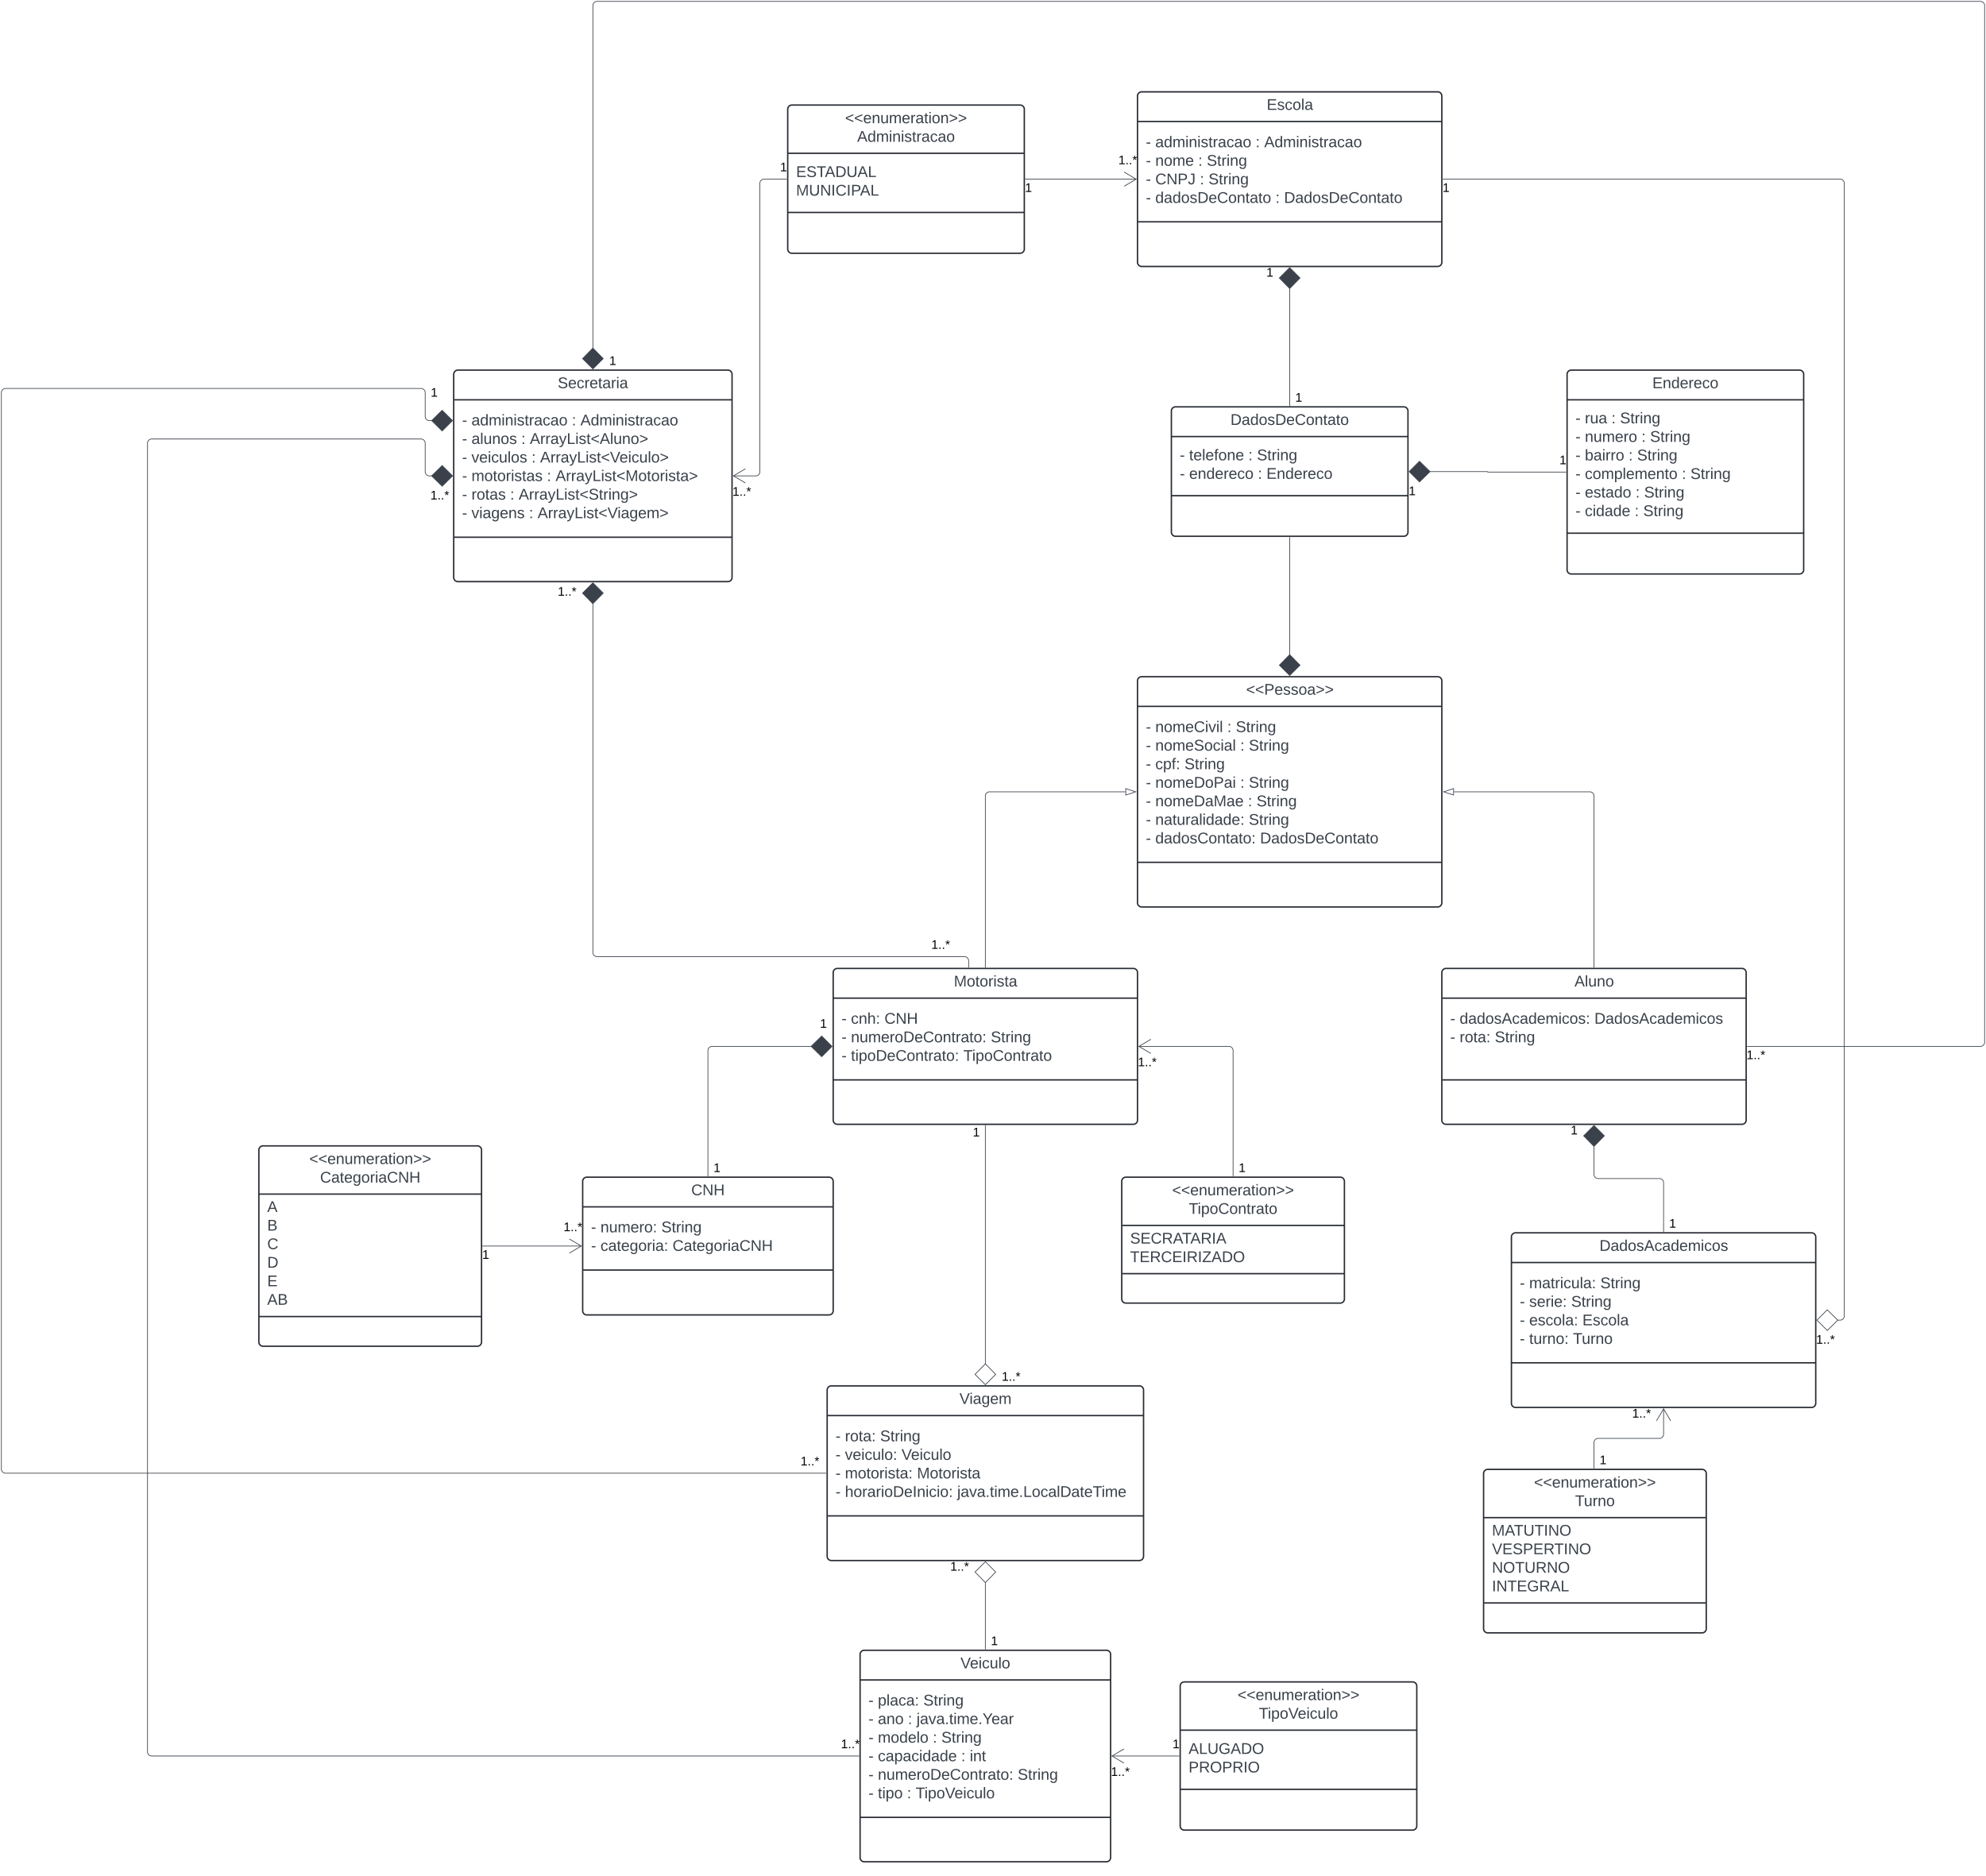 <svg xmlns="http://www.w3.org/2000/svg" xmlns:xlink="http://www.w3.org/1999/xlink" xmlns:lucid="lucid" width="2854" height="2697"><g transform="translate(-1448 -988)" lucid:page-tab-id="0_0"><path d="M1000 500h3500v3500H1000z" fill="#fff"/><path d="M3082.67 1966.62a6 6 0 0 1 6-6H3514a6 6 0 0 1 6 6v319a6 6 0 0 1-6 6h-425.33a6 6 0 0 1-6-6z" stroke="#282c33" stroke-width="2" fill="#fff"/><path d="M3082.67 2003.3H3520m-437.33 224.15H3520" stroke="#282c33" stroke-width="2" fill="none"/><use xlink:href="#a" transform="matrix(1,0,0,1,3090.672,1968.622) translate(148.037 17.944)"/><use xlink:href="#b" transform="matrix(1,0,0,1,3094.672,2011.289) translate(0 28.944)"/><use xlink:href="#c" transform="matrix(1,0,0,1,3094.672,2011.289) translate(13.519 28.944)"/><use xlink:href="#d" transform="matrix(1,0,0,1,3094.672,2011.289) translate(116.914 28.944)"/><use xlink:href="#e" transform="matrix(1,0,0,1,3094.672,2011.289) translate(129.259 28.944)"/><use xlink:href="#b" transform="matrix(1,0,0,1,3094.672,2011.289) translate(0 55.611)"/><use xlink:href="#f" transform="matrix(1,0,0,1,3094.672,2011.289) translate(13.519 55.611)"/><use xlink:href="#d" transform="matrix(1,0,0,1,3094.672,2011.289) translate(135.556 55.611)"/><use xlink:href="#e" transform="matrix(1,0,0,1,3094.672,2011.289) translate(147.901 55.611)"/><use xlink:href="#b" transform="matrix(1,0,0,1,3094.672,2011.289) translate(0 82.278)"/><use xlink:href="#g" transform="matrix(1,0,0,1,3094.672,2011.289) translate(13.519 82.278)"/><use xlink:href="#e" transform="matrix(1,0,0,1,3094.672,2011.289) translate(55.494 82.278)"/><use xlink:href="#b" transform="matrix(1,0,0,1,3094.672,2011.289) translate(0 108.944)"/><use xlink:href="#h" transform="matrix(1,0,0,1,3094.672,2011.289) translate(13.519 108.944)"/><use xlink:href="#d" transform="matrix(1,0,0,1,3094.672,2011.289) translate(135.556 108.944)"/><use xlink:href="#e" transform="matrix(1,0,0,1,3094.672,2011.289) translate(147.901 108.944)"/><use xlink:href="#b" transform="matrix(1,0,0,1,3094.672,2011.289) translate(0 135.611)"/><use xlink:href="#i" transform="matrix(1,0,0,1,3094.672,2011.289) translate(13.519 135.611)"/><use xlink:href="#d" transform="matrix(1,0,0,1,3094.672,2011.289) translate(146.667 135.611)"/><use xlink:href="#e" transform="matrix(1,0,0,1,3094.672,2011.289) translate(159.012 135.611)"/><use xlink:href="#b" transform="matrix(1,0,0,1,3094.672,2011.289) translate(0 162.278)"/><use xlink:href="#j" transform="matrix(1,0,0,1,3094.672,2011.289) translate(13.519 162.278)"/><use xlink:href="#e" transform="matrix(1,0,0,1,3094.672,2011.289) translate(147.901 162.278)"/><use xlink:href="#b" transform="matrix(1,0,0,1,3094.672,2011.289) translate(0 188.944)"/><use xlink:href="#k" transform="matrix(1,0,0,1,3094.672,2011.289) translate(13.519 188.944)"/><use xlink:href="#l" transform="matrix(1,0,0,1,3094.672,2011.289) translate(164.074 188.944)"/><path d="M3520 2386a6 6 0 0 1 6-6h425.33a6 6 0 0 1 6 6v212a6 6 0 0 1-6 6H3526a6 6 0 0 1-6-6z" stroke="#282c33" stroke-width="2" fill="#fff"/><path d="M3520 2422.67h437.33M3520 2540.17h437.33" stroke="#282c33" stroke-width="2" fill="none"/><use xlink:href="#m" transform="matrix(1,0,0,1,3528,2388) translate(182.636 17.944)"/><use xlink:href="#b" transform="matrix(1,0,0,1,3532,2430.667) translate(0 28.778)"/><use xlink:href="#n" transform="matrix(1,0,0,1,3532,2430.667) translate(13.519 28.778)"/><use xlink:href="#o" transform="matrix(1,0,0,1,3532,2430.667) translate(207.222 28.778)"/><use xlink:href="#b" transform="matrix(1,0,0,1,3532,2430.667) translate(0 55.444)"/><use xlink:href="#p" transform="matrix(1,0,0,1,3532,2430.667) translate(13.519 55.444)"/><use xlink:href="#e" transform="matrix(1,0,0,1,3532,2430.667) translate(64.074 55.444)"/><use xlink:href="#q" transform="matrix(1,0,0,1,3532,2430.667) translate(0 82.111)"/><path d="M3738.66 2378.5v-246.38a6 6 0 0 0-6-6h-195.28" stroke="#3a414a" fill="none"/><path d="M3739.14 2379h-.95v-.5h.94z" stroke="#3a414a" stroke-width=".05" fill="#3a414a"/><path d="M3522.62 2126.12l14.26-4.63v9.26z" stroke="#3a414a" fill="#fff"/><path d="M2645.34 2386a6 6 0 0 1 6-6h425.33a6 6 0 0 1 6 6v212a6 6 0 0 1-6 6h-425.33a6 6 0 0 1-6-6z" stroke="#282c33" stroke-width="2" fill="#fff"/><path d="M2645.34 2422.67h437.33m-437.33 117.5h437.33" stroke="#282c33" stroke-width="2" fill="none"/><use xlink:href="#r" transform="matrix(1,0,0,1,2653.344,2388) translate(165.414 17.944)"/><use xlink:href="#b" transform="matrix(1,0,0,1,2657.344,2430.667) translate(0 28.778)"/><use xlink:href="#s" transform="matrix(1,0,0,1,2657.344,2430.667) translate(13.519 28.778)"/><use xlink:href="#t" transform="matrix(1,0,0,1,2657.344,2430.667) translate(61.667 28.778)"/><use xlink:href="#b" transform="matrix(1,0,0,1,2657.344,2430.667) translate(0 55.444)"/><use xlink:href="#u" transform="matrix(1,0,0,1,2657.344,2430.667) translate(13.519 55.444)"/><use xlink:href="#v" transform="matrix(1,0,0,1,2657.344,2430.667) translate(214.444 55.444)"/><use xlink:href="#w" transform="matrix(1,0,0,1,2657.344,2430.667) translate(0 82.111)"/><use xlink:href="#x" transform="matrix(1,0,0,1,2657.344,2430.667) translate(13.519 82.111)"/><use xlink:href="#y" transform="matrix(1,0,0,1,2657.344,2430.667) translate(175 82.111)"/><path d="M2864 2378.5v-246.38a6 6 0 0 1 6-6h195.3" stroke="#3a414a" fill="none"/><path d="M2864.48 2379h-.95v-.5h.95z" stroke="#3a414a" stroke-width=".05" fill="#3a414a"/><path d="M3080.05 2126.12l-14.26 4.64v-9.27z" stroke="#3a414a" fill="#fff"/><path d="M2684 3366a6 6 0 0 1 6-6h348a6 6 0 0 1 6 6v292a6 6 0 0 1-6 6h-348a6 6 0 0 1-6-6z" stroke="#282c33" stroke-width="2" fill="#fff"/><path d="M2684 3402.67h360m-360 197.5h360" stroke="#282c33" stroke-width="2" fill="none"/><use xlink:href="#z" transform="matrix(1,0,0,1,2692.008,3368) translate(136.259 17.944)"/><use xlink:href="#b" transform="matrix(1,0,0,1,2696.008,3410.667) translate(0 28.778)"/><use xlink:href="#A" transform="matrix(1,0,0,1,2696.008,3410.667) translate(13.519 28.778)"/><use xlink:href="#B" transform="matrix(1,0,0,1,2696.008,3410.667) translate(78.889 28.778)"/><use xlink:href="#b" transform="matrix(1,0,0,1,2696.008,3410.667) translate(0 55.444)"/><use xlink:href="#C" transform="matrix(1,0,0,1,2696.008,3410.667) translate(13.519 55.444)"/><use xlink:href="#d" transform="matrix(1,0,0,1,2696.008,3410.667) translate(56.728 55.444)"/><use xlink:href="#D" transform="matrix(1,0,0,1,2696.008,3410.667) translate(69.074 55.444)"/><use xlink:href="#b" transform="matrix(1,0,0,1,2696.008,3410.667) translate(0 82.111)"/><use xlink:href="#E" transform="matrix(1,0,0,1,2696.008,3410.667) translate(13.519 82.111)"/><use xlink:href="#d" transform="matrix(1,0,0,1,2696.008,3410.667) translate(92.407 82.111)"/><use xlink:href="#e" transform="matrix(1,0,0,1,2696.008,3410.667) translate(104.753 82.111)"/><use xlink:href="#b" transform="matrix(1,0,0,1,2696.008,3410.667) translate(0 108.778)"/><use xlink:href="#F" transform="matrix(1,0,0,1,2696.008,3410.667) translate(13.519 108.778)"/><use xlink:href="#d" transform="matrix(1,0,0,1,2696.008,3410.667) translate(133.21 108.778)"/><use xlink:href="#G" transform="matrix(1,0,0,1,2696.008,3410.667) translate(145.556 108.778)"/><use xlink:href="#b" transform="matrix(1,0,0,1,2696.008,3410.667) translate(0 135.444)"/><use xlink:href="#u" transform="matrix(1,0,0,1,2696.008,3410.667) translate(13.519 135.444)"/><use xlink:href="#e" transform="matrix(1,0,0,1,2696.008,3410.667) translate(214.444 135.444)"/><use xlink:href="#b" transform="matrix(1,0,0,1,2696.008,3410.667) translate(0 162.111)"/><use xlink:href="#H" transform="matrix(1,0,0,1,2696.008,3410.667) translate(13.519 162.111)"/><use xlink:href="#d" transform="matrix(1,0,0,1,2696.008,3410.667) translate(55.432 162.111)"/><use xlink:href="#I" transform="matrix(1,0,0,1,2696.008,3410.667) translate(67.778 162.111)"/><path d="M3144 3411.5a6 6 0 0 1 6-6h328a6 6 0 0 1 6 6v201a6 6 0 0 1-6 6h-328a6 6 0 0 1-6-6z" stroke="#282c33" stroke-width="2" fill="#fff"/><path d="M3144 3474.83h340m-340 85.03h340" stroke="#282c33" stroke-width="2" fill="none"/><use xlink:href="#J" transform="matrix(1,0,0,1,3152.008,3413.5) translate(74.438 18.111)"/><use xlink:href="#K" transform="matrix(1,0,0,1,3152.008,3413.5) translate(105.117 44.778)"/><use xlink:href="#L" transform="matrix(1,0,0,1,3156.008,3482.833) translate(0 26.111)"/><use xlink:href="#M" transform="matrix(1,0,0,1,3156.008,3482.833) translate(0 52.778)"/><path d="M3142.5 3512h-96.58" stroke="#3a414a" fill="none"/><path d="M3143 3512.47h-.5v-.94h.5z" stroke="#3a414a" stroke-width=".05" fill="#3a414a"/><path d="M3063.2 3501.82L3046 3512l17.2 10.18" stroke="#3a414a" fill="none"/><use xlink:href="#N" transform="matrix(1,0,0,1,3133.008,3486.4) translate(0 14.4)"/><use xlink:href="#O" transform="matrix(1,0,0,1,3044.508,3526.181) translate(0 14.4)"/><path d="M2285.34 2686a6 6 0 0 1 6-6h348a6 6 0 0 1 6 6v186a6 6 0 0 1-6 6h-348a6 6 0 0 1-6-6z" stroke="#282c33" stroke-width="2" fill="#fff"/><path d="M2285.34 2722.67h360m-360 90.83h360" stroke="#282c33" stroke-width="2" fill="none"/><use xlink:href="#P" transform="matrix(1,0,0,1,2293.344,2688) translate(148.019 17.944)"/><use xlink:href="#b" transform="matrix(1,0,0,1,2297.344,2730.667) translate(0 28.611)"/><use xlink:href="#Q" transform="matrix(1,0,0,1,2297.344,2730.667) translate(13.519 28.611)"/><use xlink:href="#v" transform="matrix(1,0,0,1,2297.344,2730.667) translate(101.049 28.611)"/><use xlink:href="#w" transform="matrix(1,0,0,1,2297.344,2730.667) translate(0 55.278)"/><use xlink:href="#R" transform="matrix(1,0,0,1,2297.344,2730.667) translate(13.519 55.278)"/><use xlink:href="#S" transform="matrix(1,0,0,1,2297.344,2730.667) translate(117.099 55.278)"/><path d="M1820 2641a6 6 0 0 1 6-6h308a6 6 0 0 1 6 6v276a6 6 0 0 1-6 6h-308a6 6 0 0 1-6-6z" stroke="#282c33" stroke-width="2" fill="#fff"/><path d="M1820 2704.33h320m-320 176h320" stroke="#282c33" stroke-width="2" fill="none"/><use xlink:href="#J" transform="matrix(1,0,0,1,1828,2643) translate(64.438 18.111)"/><use xlink:href="#T" transform="matrix(1,0,0,1,1828,2643) translate(79.963 44.778)"/><use xlink:href="#U" transform="matrix(1,0,0,1,1832,2712.333) translate(0 17.778)"/><use xlink:href="#V" transform="matrix(1,0,0,1,1832,2712.333) translate(0 44.444)"/><use xlink:href="#W" transform="matrix(1,0,0,1,1832,2712.333) translate(0 71.111)"/><use xlink:href="#X" transform="matrix(1,0,0,1,1832,2712.333) translate(0 97.778)"/><use xlink:href="#Y" transform="matrix(1,0,0,1,1832,2712.333) translate(0 124.444)"/><use xlink:href="#Z" transform="matrix(1,0,0,1,1832,2712.333) translate(0 151.111)"/><path d="M2141.5 2779h141.93" stroke="#3a414a" fill="none"/><path d="M2141.5 2779.47h-.5v-.94h.5z" stroke="#3a414a" stroke-width=".05" fill="#3a414a"/><path d="M2266.15 2789.18l17.2-10.18-17.2-10.18" stroke="#3a414a" fill="none"/><use xlink:href="#N" transform="matrix(1,0,0,1,2141,2783) translate(0 14.4)"/><use xlink:href="#O" transform="matrix(1,0,0,1,2257.845,2743.219) translate(0 14.4)"/><path d="M2465.34 2678.5V2498a6 6 0 0 1 6-6h142.63" stroke="#3a414a" fill="none"/><path d="M2465.82 2679h-.95v-.5h.95z" stroke="#3a414a" stroke-width=".05" fill="#3a414a"/><path d="M2643.64 2492l-14.85 14.85-15.16-14.85 15.15-14.85z" stroke="#3a414a" fill="#3a414a"/><use xlink:href="#N" transform="matrix(1,0,0,1,2473.344,2658.2) translate(0 14.4)"/><use xlink:href="#N" transform="matrix(1,0,0,1,2626.333,2450.9) translate(0 14.4)"/><path d="M3060 2686a6 6 0 0 1 6-6h308a6 6 0 0 1 6 6v169a6 6 0 0 1-6 6h-308a6 6 0 0 1-6-6z" stroke="#282c33" stroke-width="2" fill="#fff"/><path d="M3060 2749.33h320m-320 69.34h320" stroke="#282c33" stroke-width="2" fill="none"/><use xlink:href="#J" transform="matrix(1,0,0,1,3068,2688) translate(64.438 18.111)"/><use xlink:href="#aa" transform="matrix(1,0,0,1,3068,2688) translate(88.327 44.778)"/><use xlink:href="#ab" transform="matrix(1,0,0,1,3072,2757.333) translate(0 18.111)"/><use xlink:href="#ac" transform="matrix(1,0,0,1,3072,2757.333) translate(0 44.778)"/><path d="M3220 2678.5V2498a6 6 0 0 0-6-6h-129.42" stroke="#3a414a" fill="none"/><path d="M3220.47 2679h-.94v-.5h.94z" stroke="#3a414a" stroke-width=".05" fill="#3a414a"/><path d="M3101.87 2481.82l-17.22 10.18 17.22 10.18" stroke="#3a414a" fill="none"/><use xlink:href="#N" transform="matrix(1,0,0,1,3228,2658.2) translate(0 14.4)"/><use xlink:href="#O" transform="matrix(1,0,0,1,3083.172,2506.181) translate(0 14.4)"/><path d="M2580 1145a6 6 0 0 1 6-6h328a6 6 0 0 1 6 6v201a6 6 0 0 1-6 6h-328a6 6 0 0 1-6-6z" stroke="#282c33" stroke-width="2" fill="#fff"/><path d="M2580 1208.33h340m-340 85.03h340" stroke="#282c33" stroke-width="2" fill="none"/><use xlink:href="#J" transform="matrix(1,0,0,1,2588,1147) translate(74.438 18.111)"/><use xlink:href="#ad" transform="matrix(1,0,0,1,2588,1147) translate(91.753 44.778)"/><use xlink:href="#ae" transform="matrix(1,0,0,1,2592,1216.333) translate(0 26.111)"/><use xlink:href="#af" transform="matrix(1,0,0,1,2592,1216.333) translate(0 52.778)"/><path d="M2921.5 1245.5h159.26" stroke="#3a414a" fill="none"/><path d="M2921.5 1245.97h-.5v-.94h.5z" stroke="#3a414a" stroke-width=".05" fill="#3a414a"/><path d="M3063.47 1255.68l17.22-10.18-17.22-10.18" stroke="#3a414a" fill="none"/><use xlink:href="#N" transform="matrix(1,0,0,1,2921,1249.5) translate(0 14.4)"/><use xlink:href="#O" transform="matrix(1,0,0,1,3055.172,1209.719) translate(0 14.4)"/><path d="M3082.67 1126a6 6 0 0 1 6-6H3514a6 6 0 0 1 6 6v239a6 6 0 0 1-6 6h-425.33a6 6 0 0 1-6-6z" stroke="#282c33" stroke-width="2" fill="#fff"/><path d="M3082.67 1162.67H3520m-437.33 144.16H3520" stroke="#282c33" stroke-width="2" fill="none"/><use xlink:href="#ag" transform="matrix(1,0,0,1,3090.672,1128) translate(177.698 17.944)"/><use xlink:href="#b" transform="matrix(1,0,0,1,3094.672,1170.667) translate(0 28.944)"/><use xlink:href="#ah" transform="matrix(1,0,0,1,3094.672,1170.667) translate(13.519 28.944)"/><use xlink:href="#d" transform="matrix(1,0,0,1,3094.672,1170.667) translate(157.716 28.944)"/><use xlink:href="#ai" transform="matrix(1,0,0,1,3094.672,1170.667) translate(170.062 28.944)"/><use xlink:href="#b" transform="matrix(1,0,0,1,3094.672,1170.667) translate(0 55.611)"/><use xlink:href="#aj" transform="matrix(1,0,0,1,3094.672,1170.667) translate(13.519 55.611)"/><use xlink:href="#d" transform="matrix(1,0,0,1,3094.672,1170.667) translate(75.185 55.611)"/><use xlink:href="#B" transform="matrix(1,0,0,1,3094.672,1170.667) translate(87.531 55.611)"/><use xlink:href="#b" transform="matrix(1,0,0,1,3094.672,1170.667) translate(0 82.278)"/><use xlink:href="#ak" transform="matrix(1,0,0,1,3094.672,1170.667) translate(13.519 82.278)"/><use xlink:href="#d" transform="matrix(1,0,0,1,3094.672,1170.667) translate(77.593 82.278)"/><use xlink:href="#e" transform="matrix(1,0,0,1,3094.672,1170.667) translate(89.938 82.278)"/><use xlink:href="#b" transform="matrix(1,0,0,1,3094.672,1170.667) translate(0 108.944)"/><use xlink:href="#al" transform="matrix(1,0,0,1,3094.672,1170.667) translate(13.519 108.944)"/><use xlink:href="#d" transform="matrix(1,0,0,1,3094.672,1170.667) translate(186.235 108.944)"/><use xlink:href="#am" transform="matrix(1,0,0,1,3094.672,1170.667) translate(198.58 108.944)"/><path d="M3131.34 1578.8a6 6 0 0 1 6-6h328a6 6 0 0 1 6 6v174a6 6 0 0 1-6 6h-328a6 6 0 0 1-6-6z" stroke="#282c33" stroke-width="2" fill="#fff"/><path d="M3131.34 1615.48h340m-340 85.02h340" stroke="#282c33" stroke-width="2" fill="none"/><g><use xlink:href="#an" transform="matrix(1,0,0,1,3139.336,1580.811) translate(76.907 17.944)"/></g><g><use xlink:href="#b" transform="matrix(1,0,0,1,3143.336,1623.478) translate(0 26.111)"/><use xlink:href="#ao" transform="matrix(1,0,0,1,3143.336,1623.478) translate(13.519 26.111)"/><use xlink:href="#d" transform="matrix(1,0,0,1,3143.336,1623.478) translate(98.642 26.111)"/><use xlink:href="#e" transform="matrix(1,0,0,1,3143.336,1623.478) translate(110.988 26.111)"/><use xlink:href="#b" transform="matrix(1,0,0,1,3143.336,1623.478) translate(0 52.778)"/><use xlink:href="#ap" transform="matrix(1,0,0,1,3143.336,1623.478) translate(13.519 52.778)"/><use xlink:href="#d" transform="matrix(1,0,0,1,3143.336,1623.478) translate(112.222 52.778)"/><use xlink:href="#aq" transform="matrix(1,0,0,1,3143.336,1623.478) translate(124.568 52.778)"/></g><path d="M3301.34 1760.3v168.95" stroke="#3a414a" fill="none"/><path d="M3301.8 1760.32h-.94v-.5h.95z" stroke="#3a414a" stroke-width=".05" fill="#3a414a"/><path d="M3301.34 1958.9l-14.85-14.83 14.84-15.15 14.84 15.15z" stroke="#3a414a" fill="#3a414a"/><path d="M3301.34 1571.3V1402.4" stroke="#3a414a" fill="none"/><path d="M3301.8 1571.8h-.94v-.5h.95z" stroke="#3a414a" stroke-width=".05" fill="#3a414a"/><path d="M3301.34 1372.7l14.84 14.86-14.84 15.15-14.85-15.14z" stroke="#3a414a" fill="#3a414a"/><g><use xlink:href="#N" transform="matrix(1,0,0,1,3309.336,1551.011) translate(0 14.4)"/></g><g><use xlink:href="#N" transform="matrix(1,0,0,1,3267.836,1371.2) translate(0 14.4)"/></g><path d="M3700 1526a6 6 0 0 1 6-6h328a6 6 0 0 1 6 6v281a6 6 0 0 1-6 6h-328a6 6 0 0 1-6-6z" stroke="#282c33" stroke-width="2" fill="#fff"/><path d="M3700 1562.67h340m-340 191.7h340" stroke="#282c33" stroke-width="2" fill="none"/><g><use xlink:href="#ar" transform="matrix(1,0,0,1,3708,1528) translate(114.5 17.944)"/></g><g><use xlink:href="#b" transform="matrix(1,0,0,1,3712,1570.667) translate(0 25.778)"/><use xlink:href="#as" transform="matrix(1,0,0,1,3712,1570.667) translate(13.519 25.778)"/><use xlink:href="#d" transform="matrix(1,0,0,1,3712,1570.667) translate(51.728 25.778)"/><use xlink:href="#e" transform="matrix(1,0,0,1,3712,1570.667) translate(64.074 25.778)"/><use xlink:href="#b" transform="matrix(1,0,0,1,3712,1570.667) translate(0 52.444)"/><use xlink:href="#at" transform="matrix(1,0,0,1,3712,1570.667) translate(13.519 52.444)"/><use xlink:href="#d" transform="matrix(1,0,0,1,3712,1570.667) translate(94.877 52.444)"/><use xlink:href="#e" transform="matrix(1,0,0,1,3712,1570.667) translate(107.222 52.444)"/><use xlink:href="#b" transform="matrix(1,0,0,1,3712,1570.667) translate(0 79.111)"/><use xlink:href="#au" transform="matrix(1,0,0,1,3712,1570.667) translate(13.519 79.111)"/><use xlink:href="#d" transform="matrix(1,0,0,1,3712,1570.667) translate(76.296 79.111)"/><use xlink:href="#e" transform="matrix(1,0,0,1,3712,1570.667) translate(88.642 79.111)"/><use xlink:href="#b" transform="matrix(1,0,0,1,3712,1570.667) translate(0 105.778)"/><use xlink:href="#av" transform="matrix(1,0,0,1,3712,1570.667) translate(13.519 105.778)"/><use xlink:href="#d" transform="matrix(1,0,0,1,3712,1570.667) translate(152.84 105.778)"/><use xlink:href="#e" transform="matrix(1,0,0,1,3712,1570.667) translate(165.185 105.778)"/><use xlink:href="#b" transform="matrix(1,0,0,1,3712,1570.667) translate(0 132.444)"/><use xlink:href="#aw" transform="matrix(1,0,0,1,3712,1570.667) translate(13.519 132.444)"/><use xlink:href="#d" transform="matrix(1,0,0,1,3712,1570.667) translate(86.358 132.444)"/><use xlink:href="#e" transform="matrix(1,0,0,1,3712,1570.667) translate(98.704 132.444)"/><use xlink:href="#b" transform="matrix(1,0,0,1,3712,1570.667) translate(0 159.111)"/><use xlink:href="#ax" transform="matrix(1,0,0,1,3712,1570.667) translate(13.519 159.111)"/><use xlink:href="#d" transform="matrix(1,0,0,1,3712,1570.667) translate(85.062 159.111)"/><use xlink:href="#ay" transform="matrix(1,0,0,1,3712,1570.667) translate(97.407 159.111)"/></g><path d="M3698.5 1666.5H3586a.34.34 0 0 1-.33-.34.34.34 0 0 0-.35-.35h-82.6" stroke="#3a414a" fill="none"/><path d="M3699 1666.97h-.5v-.94h.5z" stroke="#3a414a" stroke-width=".05" fill="#3a414a"/><path d="M3473.04 1665.8l14.85-14.84 15.14 14.85-15.15 14.86z" stroke="#3a414a" fill="#3a414a"/><g><use xlink:href="#N" transform="matrix(1,0,0,1,3689,1640.9) translate(0 14.4)"/></g><g><use xlink:href="#N" transform="matrix(1,0,0,1,3472.336,1685.311) translate(0 14.4)"/></g><path d="M3620 2766a6 6 0 0 1 6-6h425.33a6 6 0 0 1 6 6v239a6 6 0 0 1-6 6H3626a6 6 0 0 1-6-6z" stroke="#282c33" stroke-width="2" fill="#fff"/><path d="M3620 2802.67h437.33M3620 2946.83h437.33" stroke="#282c33" stroke-width="2" fill="none"/><g><use xlink:href="#az" transform="matrix(1,0,0,1,3628,2768) translate(118.5 17.944)"/></g><g><use xlink:href="#b" transform="matrix(1,0,0,1,3632,2810.667) translate(0 28.944)"/><use xlink:href="#aA" transform="matrix(1,0,0,1,3632,2810.667) translate(13.519 28.944)"/><use xlink:href="#e" transform="matrix(1,0,0,1,3632,2810.667) translate(115.741 28.944)"/><use xlink:href="#b" transform="matrix(1,0,0,1,3632,2810.667) translate(0 55.611)"/><use xlink:href="#aB" transform="matrix(1,0,0,1,3632,2810.667) translate(13.519 55.611)"/><use xlink:href="#e" transform="matrix(1,0,0,1,3632,2810.667) translate(73.889 55.611)"/><use xlink:href="#b" transform="matrix(1,0,0,1,3632,2810.667) translate(0 82.278)"/><use xlink:href="#aC" transform="matrix(1,0,0,1,3632,2810.667) translate(13.519 82.278)"/><use xlink:href="#aD" transform="matrix(1,0,0,1,3632,2810.667) translate(90 82.278)"/><use xlink:href="#b" transform="matrix(1,0,0,1,3632,2810.667) translate(0 108.944)"/><use xlink:href="#aE" transform="matrix(1,0,0,1,3632,2810.667) translate(13.519 108.944)"/><use xlink:href="#aF" transform="matrix(1,0,0,1,3632,2810.667) translate(76.42 108.944)"/></g><path d="M3838.66 2758.5V2688a6 6 0 0 0-6-6h-88a6 6 0 0 1-6-6v-40.63" stroke="#3a414a" fill="none"/><path d="M3839.14 2759h-.95v-.5h.94z" stroke="#3a414a" stroke-width=".05" fill="#3a414a"/><path d="M3738.66 2605.7l14.85 14.86-14.84 15.15-14.84-15.14z" stroke="#3a414a" fill="#3a414a"/><g><use xlink:href="#N" transform="matrix(1,0,0,1,3846.664,2738.2) translate(0 14.4)"/></g><g><use xlink:href="#N" transform="matrix(1,0,0,1,3705.164,2604.2) translate(0 14.4)"/></g><path d="M3580 3106a6 6 0 0 1 6-6h308a6 6 0 0 1 6 6v223a6 6 0 0 1-6 6h-308a6 6 0 0 1-6-6z" stroke="#282c33" stroke-width="2" fill="#fff"/><path d="M3580 3169.33h320M3580 3292h320" stroke="#282c33" stroke-width="2" fill="none"/><g><use xlink:href="#J" transform="matrix(1,0,0,1,3588,3108) translate(64.438 18.111)"/><use xlink:href="#aG" transform="matrix(1,0,0,1,3588,3108) translate(123.451 44.778)"/></g><g><use xlink:href="#aH" transform="matrix(1,0,0,1,3592,3177.333) translate(0 17.944)"/><use xlink:href="#aI" transform="matrix(1,0,0,1,3592,3177.333) translate(0 44.611)"/><use xlink:href="#aJ" transform="matrix(1,0,0,1,3592,3177.333) translate(0 71.278)"/><use xlink:href="#aK" transform="matrix(1,0,0,1,3592,3177.333) translate(0 97.944)"/></g><path d="M3738.66 3098.5v-37a6 6 0 0 1 6-6h88a6 6 0 0 0 6-6v-36.6" stroke="#3a414a" fill="none"/><path d="M3739.14 3099h-.95v-.5h.94z" stroke="#3a414a" stroke-width=".05" fill="#3a414a"/><path d="M3848.84 3030.2l-10.18-17.22-10.18 17.22" stroke="#3a414a" fill="none"/><g><use xlink:href="#N" transform="matrix(1,0,0,1,3746.664,3078.2) translate(0 14.4)"/></g><g><use xlink:href="#O" transform="matrix(1,0,0,1,3793.483,3011.2) translate(0 14.4)"/></g><path d="M2636.68 2986a6 6 0 0 1 6-6h442.66a6 6 0 0 1 6 6v239a6 6 0 0 1-6 6h-442.66a6 6 0 0 1-6-6z" stroke="#282c33" stroke-width="2" fill="#fff"/><path d="M2636.68 3022.67h454.66m-454.66 144.16h454.66" stroke="#282c33" stroke-width="2" fill="none"/><g><use xlink:href="#aL" transform="matrix(1,0,0,1,2644.681,2988) translate(182.123 17.944)"/></g><g><use xlink:href="#b" transform="matrix(1,0,0,1,2648.681,3030.667) translate(0 28.944)"/><use xlink:href="#p" transform="matrix(1,0,0,1,2648.681,3030.667) translate(13.519 28.944)"/><use xlink:href="#e" transform="matrix(1,0,0,1,2648.681,3030.667) translate(64.074 28.944)"/><use xlink:href="#b" transform="matrix(1,0,0,1,2648.681,3030.667) translate(0 55.611)"/><use xlink:href="#aM" transform="matrix(1,0,0,1,2648.681,3030.667) translate(13.519 55.611)"/><use xlink:href="#aN" transform="matrix(1,0,0,1,2648.681,3030.667) translate(94.877 55.611)"/><use xlink:href="#b" transform="matrix(1,0,0,1,2648.681,3030.667) translate(0 82.278)"/><use xlink:href="#aO" transform="matrix(1,0,0,1,2648.681,3030.667) translate(13.519 82.278)"/><use xlink:href="#aP" transform="matrix(1,0,0,1,2648.681,3030.667) translate(117.037 82.278)"/><use xlink:href="#b" transform="matrix(1,0,0,1,2648.681,3030.667) translate(0 108.944)"/><use xlink:href="#aQ" transform="matrix(1,0,0,1,2648.681,3030.667) translate(13.519 108.944)"/><use xlink:href="#aR" transform="matrix(1,0,0,1,2648.681,3030.667) translate(174.877 108.944)"/></g><path d="M2864 3358.5v-96.13" stroke="#3a414a" fill="none"/><path d="M2864.48 3359h-.95v-.5h.95z" stroke="#3a414a" stroke-width=".05" fill="#3a414a"/><path d="M2864 3232.7l14.86 14.86-14.85 15.15-14.84-15.14z" stroke="#3a414a" fill="#fff"/><g><use xlink:href="#N" transform="matrix(1,0,0,1,2872.008,3338.2) translate(0 14.4)"/></g><g><use xlink:href="#O" transform="matrix(1,0,0,1,2813.508,3231.2) translate(0 14.4)"/></g><path d="M2864 2605.5v343.13" stroke="#3a414a" fill="none"/><path d="M2864.48 2605.5h-.95v-.5h.95z" stroke="#3a414a" stroke-width=".05" fill="#3a414a"/><path d="M2864 2978.3l-14.84-14.86 14.85-15.15 14.86 15.14z" stroke="#3a414a" fill="#fff"/><g><use xlink:href="#N" transform="matrix(1,0,0,1,2846.008,2607.056) translate(0 14.4)"/></g><g><use xlink:href="#O" transform="matrix(1,0,0,1,2887.508,2958.2) translate(0 14.4)"/></g><path d="M3521.5 1245.5h570.83a6 6 0 0 1 6 6v1628a6 6 0 0 1-6 6h-3.63" stroke="#3a414a" fill="none"/><path d="M3521.5 1245.97h-.5v-.94h.5z" stroke="#3a414a" stroke-width=".05" fill="#3a414a"/><path d="M4059.03 2885.5l14.85-14.85 15.15 14.85-15.15 14.85z" stroke="#3a414a" fill="#fff"/><g><use xlink:href="#N" transform="matrix(1,0,0,1,3521,1249.5) translate(0 14.4)"/></g><g><use xlink:href="#O" transform="matrix(1,0,0,1,4057.828,2905) translate(0 14.4)"/></g><path d="M2100 1526a6 6 0 0 1 6-6h388a6 6 0 0 1 6 6v292a6 6 0 0 1-6 6h-388a6 6 0 0 1-6-6z" stroke="#282c33" stroke-width="2" fill="#fff"/><path d="M2100 1562.67h400m-400 197.5h400" stroke="#282c33" stroke-width="2" fill="none"/><g><use xlink:href="#aS" transform="matrix(1,0,0,1,2108,1528) translate(141.475 17.944)"/></g><g><use xlink:href="#b" transform="matrix(1,0,0,1,2112,1570.667) translate(0 28.778)"/><use xlink:href="#ah" transform="matrix(1,0,0,1,2112,1570.667) translate(13.519 28.778)"/><use xlink:href="#d" transform="matrix(1,0,0,1,2112,1570.667) translate(157.716 28.778)"/><use xlink:href="#ai" transform="matrix(1,0,0,1,2112,1570.667) translate(170.062 28.778)"/><use xlink:href="#b" transform="matrix(1,0,0,1,2112,1570.667) translate(0 55.444)"/><use xlink:href="#aT" transform="matrix(1,0,0,1,2112,1570.667) translate(13.519 55.444)"/><use xlink:href="#d" transform="matrix(1,0,0,1,2112,1570.667) translate(85.062 55.444)"/><use xlink:href="#aU" transform="matrix(1,0,0,1,2112,1570.667) translate(97.407 55.444)"/><use xlink:href="#b" transform="matrix(1,0,0,1,2112,1570.667) translate(0 82.111)"/><use xlink:href="#aV" transform="matrix(1,0,0,1,2112,1570.667) translate(13.519 82.111)"/><use xlink:href="#d" transform="matrix(1,0,0,1,2112,1570.667) translate(99.815 82.111)"/><use xlink:href="#aW" transform="matrix(1,0,0,1,2112,1570.667) translate(112.16 82.111)"/><use xlink:href="#b" transform="matrix(1,0,0,1,2112,1570.667) translate(0 108.778)"/><use xlink:href="#aX" transform="matrix(1,0,0,1,2112,1570.667) translate(13.519 108.778)"/><use xlink:href="#d" transform="matrix(1,0,0,1,2112,1570.667) translate(121.975 108.778)"/><use xlink:href="#aY" transform="matrix(1,0,0,1,2112,1570.667) translate(134.321 108.778)"/><use xlink:href="#b" transform="matrix(1,0,0,1,2112,1570.667) translate(0 135.444)"/><use xlink:href="#aZ" transform="matrix(1,0,0,1,2112,1570.667) translate(13.519 135.444)"/><use xlink:href="#d" transform="matrix(1,0,0,1,2112,1570.667) translate(69.012 135.444)"/><use xlink:href="#ba" transform="matrix(1,0,0,1,2112,1570.667) translate(81.358 135.444)"/><use xlink:href="#b" transform="matrix(1,0,0,1,2112,1570.667) translate(0 162.111)"/><use xlink:href="#bb" transform="matrix(1,0,0,1,2112,1570.667) translate(13.519 162.111)"/><use xlink:href="#d" transform="matrix(1,0,0,1,2112,1570.667) translate(96.173 162.111)"/><use xlink:href="#bc" transform="matrix(1,0,0,1,2112,1570.667) translate(108.519 162.111)"/></g><path d="M2501.9 1672h32.1a6 6 0 0 0 6-6v-414.5a6 6 0 0 1 6-6h32.5" stroke="#3a414a" fill="none"/><path d="M2519.2 1661.82l-17.22 10.18 17.22 10.18" stroke="#3a414a" fill="none"/><path d="M2579 1245.97h-.5v-.94h.5z" stroke="#3a414a" stroke-width=".05" fill="#3a414a"/><g><use xlink:href="#O" transform="matrix(1,0,0,1,2500.5,1686.181) translate(0 14.4)"/></g><g><use xlink:href="#N" transform="matrix(1,0,0,1,2569,1219.9) translate(0 14.4)"/></g><path d="M2300 1855.38V2357a6 6 0 0 0 6 6h528a6 6 0 0 1 6 6v9.5" stroke="#3a414a" fill="none"/><path d="M2300 1825.7l14.85 14.86-14.85 15.15-14.85-15.14z" stroke="#3a414a" fill="#3a414a"/><path d="M2840.47 2379h-.94v-.5h.94z" stroke="#3a414a" stroke-width=".05" fill="#3a414a"/><g><use xlink:href="#O" transform="matrix(1,0,0,1,2249.5,1829.867) translate(0 14.4)"/></g><g><use xlink:href="#O" transform="matrix(1,0,0,1,2786.333,2337.408) translate(0 14.4)"/></g><path d="M2068.63 1672H2065a6 6 0 0 1-6-6v-41a6 6 0 0 0-6-6h-387a6 6 0 0 0-6 6v1881a6 6 0 0 0 6 6h1016.5" stroke="#3a414a" fill="none"/><path d="M2098.3 1672l-14.86 14.85-15.15-14.85 15.14-14.85z" stroke="#3a414a" fill="#3a414a"/><path d="M2683 3512.47h-.5v-.94h.5z" stroke="#3a414a" stroke-width=".05" fill="#3a414a"/><g><use xlink:href="#O" transform="matrix(1,0,0,1,2066.5,1691.5) translate(0 14.4)"/></g><g><use xlink:href="#O" transform="matrix(1,0,0,1,2656.508,3486.4) translate(0 14.4)"/></g><path d="M2300 1488.63V996a6 6 0 0 1 6-6h1988a6 6 0 0 1 6 6v1490a6 6 0 0 1-6 6h-335.17" stroke="#3a414a" fill="none"/><path d="M2300 1518.3l-14.85-14.86 14.85-15.15 14.85 15.14z" stroke="#3a414a" fill="#3a414a"/><path d="M3958.84 2492.47h-.5v-.94h.5z" stroke="#3a414a" stroke-width=".05" fill="#3a414a"/><g><use xlink:href="#N" transform="matrix(1,0,0,1,2323.5,1498.2) translate(0 14.4)"/></g><g><use xlink:href="#O" transform="matrix(1,0,0,1,3957.828,2496) translate(0 14.4)"/></g><path d="M2635.18 3105.5H1456a6 6 0 0 1-6-6V1552.36a6 6 0 0 1 6-6h597a6 6 0 0 1 6 6v34.2a6 6 0 0 0 6 6h3.63" stroke="#3a414a" fill="none"/><path d="M2635.68 3105.97h-.5v-.94h.5z" stroke="#3a414a" stroke-width=".05" fill="#3a414a"/><path d="M2098.3 1592.57l-14.86 14.85-15.15-14.85 15.14-14.85z" stroke="#3a414a" fill="#3a414a"/><g><use xlink:href="#O" transform="matrix(1,0,0,1,2598.464,3079.9) translate(0 14.4)"/></g><g><use xlink:href="#N" transform="matrix(1,0,0,1,2067,1543.792) translate(0 14.4)"/></g><defs><path fill="#3a414a" d="M18-100v-36l175-74v27L42-118l151 64v27" id="bd"/><path fill="#3a414a" d="M30-248c87 1 191-15 191 75 0 78-77 80-158 76V0H30v-248zm33 125c57 0 124 11 124-50 0-59-68-47-124-48v98" id="be"/><path fill="#3a414a" d="M100-194c63 0 86 42 84 106H49c0 40 14 67 53 68 26 1 43-12 49-29l28 8c-11 28-37 45-77 45C44 4 14-33 15-96c1-61 26-98 85-98zm52 81c6-60-76-77-97-28-3 7-6 17-6 28h103" id="bf"/><path fill="#3a414a" d="M135-143c-3-34-86-38-87 0 15 53 115 12 119 90S17 21 10-45l28-5c4 36 97 45 98 0-10-56-113-15-118-90-4-57 82-63 122-42 12 7 21 19 24 35" id="bg"/><path fill="#3a414a" d="M100-194c62-1 85 37 85 99 1 63-27 99-86 99S16-35 15-95c0-66 28-99 85-99zM99-20c44 1 53-31 53-75 0-43-8-75-51-75s-53 32-53 75 10 74 51 75" id="bh"/><path fill="#3a414a" d="M141-36C126-15 110 5 73 4 37 3 15-17 15-53c-1-64 63-63 125-63 3-35-9-54-41-54-24 1-41 7-42 31l-33-3c5-37 33-52 76-52 45 0 72 20 72 64v82c-1 20 7 32 28 27v20c-31 9-61-2-59-35zM48-53c0 20 12 33 32 33 41-3 63-29 60-74-43 2-92-5-92 41" id="bi"/><path fill="#3a414a" d="M18-27v-27l151-64-151-65v-27l175 74v36" id="bj"/><g id="a"><use transform="matrix(0.062,0,0,0.062,0,0)" xlink:href="#bd"/><use transform="matrix(0.062,0,0,0.062,12.963,0)" xlink:href="#bd"/><use transform="matrix(0.062,0,0,0.062,25.926,0)" xlink:href="#be"/><use transform="matrix(0.062,0,0,0.062,40.741,0)" xlink:href="#bf"/><use transform="matrix(0.062,0,0,0.062,53.086,0)" xlink:href="#bg"/><use transform="matrix(0.062,0,0,0.062,64.198,0)" xlink:href="#bg"/><use transform="matrix(0.062,0,0,0.062,75.309,0)" xlink:href="#bh"/><use transform="matrix(0.062,0,0,0.062,87.654,0)" xlink:href="#bi"/><use transform="matrix(0.062,0,0,0.062,100,0)" xlink:href="#bj"/><use transform="matrix(0.062,0,0,0.062,112.963,0)" xlink:href="#bj"/></g><path fill="#3a414a" d="M16-82v-28h88v28H16" id="bk"/><use transform="matrix(0.062,0,0,0.062,0,0)" xlink:href="#bk" id="b"/><path fill="#3a414a" d="M117-194c89-4 53 116 60 194h-32v-121c0-31-8-49-39-48C34-167 62-67 57 0H25l-1-190h30c1 10-1 24 2 32 11-22 29-35 61-36" id="bl"/><path fill="#3a414a" d="M210-169c-67 3-38 105-44 169h-31v-121c0-29-5-50-35-48C34-165 62-65 56 0H25l-1-190h30c1 10-1 24 2 32 10-44 99-50 107 0 11-21 27-35 58-36 85-2 47 119 55 194h-31v-121c0-29-5-49-35-48" id="bm"/><path fill="#3a414a" d="M212-179c-10-28-35-45-73-45-59 0-87 40-87 99 0 60 29 101 89 101 43 0 62-24 78-52l27 14C228-24 195 4 139 4 59 4 22-46 18-125c-6-104 99-153 187-111 19 9 31 26 39 46" id="bn"/><path fill="#3a414a" d="M24-231v-30h32v30H24zM24 0v-190h32V0H24" id="bo"/><path fill="#3a414a" d="M108 0H70L1-190h34L89-25l56-165h34" id="bp"/><path fill="#3a414a" d="M24 0v-261h32V0H24" id="bq"/><g id="c"><use transform="matrix(0.062,0,0,0.062,0,0)" xlink:href="#bl"/><use transform="matrix(0.062,0,0,0.062,12.346,0)" xlink:href="#bh"/><use transform="matrix(0.062,0,0,0.062,24.691,0)" xlink:href="#bm"/><use transform="matrix(0.062,0,0,0.062,43.148,0)" xlink:href="#bf"/><use transform="matrix(0.062,0,0,0.062,55.494,0)" xlink:href="#bn"/><use transform="matrix(0.062,0,0,0.062,71.481,0)" xlink:href="#bo"/><use transform="matrix(0.062,0,0,0.062,76.358,0)" xlink:href="#bp"/><use transform="matrix(0.062,0,0,0.062,87.469,0)" xlink:href="#bo"/><use transform="matrix(0.062,0,0,0.062,92.346,0)" xlink:href="#bq"/></g><path fill="#3a414a" d="M33-154v-36h34v36H33zM33 0v-36h34V0H33" id="br"/><use transform="matrix(0.062,0,0,0.062,0,0)" xlink:href="#br" id="d"/><path fill="#3a414a" d="M185-189c-5-48-123-54-124 2 14 75 158 14 163 119 3 78-121 87-175 55-17-10-28-26-33-46l33-7c5 56 141 63 141-1 0-78-155-14-162-118-5-82 145-84 179-34 5 7 8 16 11 25" id="bs"/><path fill="#3a414a" d="M59-47c-2 24 18 29 38 22v24C64 9 27 4 27-40v-127H5v-23h24l9-43h21v43h35v23H59v120" id="bt"/><path fill="#3a414a" d="M114-163C36-179 61-72 57 0H25l-1-190h30c1 12-1 29 2 39 6-27 23-49 58-41v29" id="bu"/><path fill="#3a414a" d="M177-190C167-65 218 103 67 71c-23-6-38-20-44-43l32-5c15 47 100 32 89-28v-30C133-14 115 1 83 1 29 1 15-40 15-95c0-56 16-97 71-98 29-1 48 16 59 35 1-10 0-23 2-32h30zM94-22c36 0 50-32 50-73 0-42-14-75-50-75-39 0-46 34-46 75s6 73 46 73" id="bv"/><g id="e"><use transform="matrix(0.062,0,0,0.062,0,0)" xlink:href="#bs"/><use transform="matrix(0.062,0,0,0.062,14.815,0)" xlink:href="#bt"/><use transform="matrix(0.062,0,0,0.062,20.988,0)" xlink:href="#bu"/><use transform="matrix(0.062,0,0,0.062,28.333,0)" xlink:href="#bo"/><use transform="matrix(0.062,0,0,0.062,33.21,0)" xlink:href="#bl"/><use transform="matrix(0.062,0,0,0.062,45.556,0)" xlink:href="#bv"/></g><path fill="#3a414a" d="M96-169c-40 0-48 33-48 73s9 75 48 75c24 0 41-14 43-38l32 2c-6 37-31 61-74 61-59 0-76-41-82-99-10-93 101-131 147-64 4 7 5 14 7 22l-32 3c-4-21-16-35-41-35" id="bw"/><g id="f"><use transform="matrix(0.062,0,0,0.062,0,0)" xlink:href="#bl"/><use transform="matrix(0.062,0,0,0.062,12.346,0)" xlink:href="#bh"/><use transform="matrix(0.062,0,0,0.062,24.691,0)" xlink:href="#bm"/><use transform="matrix(0.062,0,0,0.062,43.148,0)" xlink:href="#bf"/><use transform="matrix(0.062,0,0,0.062,55.494,0)" xlink:href="#bs"/><use transform="matrix(0.062,0,0,0.062,70.309,0)" xlink:href="#bh"/><use transform="matrix(0.062,0,0,0.062,82.654,0)" xlink:href="#bw"/><use transform="matrix(0.062,0,0,0.062,93.765,0)" xlink:href="#bo"/><use transform="matrix(0.062,0,0,0.062,98.642,0)" xlink:href="#bi"/><use transform="matrix(0.062,0,0,0.062,110.988,0)" xlink:href="#bq"/></g><path fill="#3a414a" d="M115-194c55 1 70 41 70 98S169 2 115 4C84 4 66-9 55-30l1 105H24l-1-265h31l2 30c10-21 28-34 59-34zm-8 174c40 0 45-34 45-75s-6-73-45-74c-42 0-51 32-51 76 0 43 10 73 51 73" id="bx"/><path fill="#3a414a" d="M101-234c-31-9-42 10-38 44h38v23H63V0H32v-167H5v-23h27c-7-52 17-82 69-68v24" id="by"/><g id="g"><use transform="matrix(0.062,0,0,0.062,0,0)" xlink:href="#bw"/><use transform="matrix(0.062,0,0,0.062,11.111,0)" xlink:href="#bx"/><use transform="matrix(0.062,0,0,0.062,23.457,0)" xlink:href="#by"/><use transform="matrix(0.062,0,0,0.062,29.63,0)" xlink:href="#br"/></g><path fill="#3a414a" d="M30-248c118-7 216 8 213 122C240-48 200 0 122 0H30v-248zM63-27c89 8 146-16 146-99s-60-101-146-95v194" id="bz"/><g id="h"><use transform="matrix(0.062,0,0,0.062,0,0)" xlink:href="#bl"/><use transform="matrix(0.062,0,0,0.062,12.346,0)" xlink:href="#bh"/><use transform="matrix(0.062,0,0,0.062,24.691,0)" xlink:href="#bm"/><use transform="matrix(0.062,0,0,0.062,43.148,0)" xlink:href="#bf"/><use transform="matrix(0.062,0,0,0.062,55.494,0)" xlink:href="#bz"/><use transform="matrix(0.062,0,0,0.062,71.481,0)" xlink:href="#bh"/><use transform="matrix(0.062,0,0,0.062,83.827,0)" xlink:href="#be"/><use transform="matrix(0.062,0,0,0.062,98.642,0)" xlink:href="#bi"/><use transform="matrix(0.062,0,0,0.062,110.988,0)" xlink:href="#bo"/></g><path fill="#3a414a" d="M240 0l2-218c-23 76-54 145-80 218h-23L58-218 59 0H30v-248h44l77 211c21-75 51-140 76-211h43V0h-30" id="bA"/><g id="i"><use transform="matrix(0.062,0,0,0.062,0,0)" xlink:href="#bl"/><use transform="matrix(0.062,0,0,0.062,12.346,0)" xlink:href="#bh"/><use transform="matrix(0.062,0,0,0.062,24.691,0)" xlink:href="#bm"/><use transform="matrix(0.062,0,0,0.062,43.148,0)" xlink:href="#bf"/><use transform="matrix(0.062,0,0,0.062,55.494,0)" xlink:href="#bz"/><use transform="matrix(0.062,0,0,0.062,71.481,0)" xlink:href="#bi"/><use transform="matrix(0.062,0,0,0.062,83.827,0)" xlink:href="#bA"/><use transform="matrix(0.062,0,0,0.062,102.284,0)" xlink:href="#bi"/><use transform="matrix(0.062,0,0,0.062,114.63,0)" xlink:href="#bf"/></g><path fill="#3a414a" d="M84 4C-5 8 30-112 23-190h32v120c0 31 7 50 39 49 72-2 45-101 50-169h31l1 190h-30c-1-10 1-25-2-33-11 22-28 36-60 37" id="bB"/><path fill="#3a414a" d="M85-194c31 0 48 13 60 33l-1-100h32l1 261h-30c-2-10 0-23-3-31C134-8 116 4 85 4 32 4 16-35 15-94c0-66 23-100 70-100zm9 24c-40 0-46 34-46 75 0 40 6 74 45 74 42 0 51-32 51-76 0-42-9-74-50-73" id="bC"/><g id="j"><use transform="matrix(0.062,0,0,0.062,0,0)" xlink:href="#bl"/><use transform="matrix(0.062,0,0,0.062,12.346,0)" xlink:href="#bi"/><use transform="matrix(0.062,0,0,0.062,24.691,0)" xlink:href="#bt"/><use transform="matrix(0.062,0,0,0.062,30.864,0)" xlink:href="#bB"/><use transform="matrix(0.062,0,0,0.062,43.21,0)" xlink:href="#bu"/><use transform="matrix(0.062,0,0,0.062,50.556,0)" xlink:href="#bi"/><use transform="matrix(0.062,0,0,0.062,62.901,0)" xlink:href="#bq"/><use transform="matrix(0.062,0,0,0.062,67.778,0)" xlink:href="#bo"/><use transform="matrix(0.062,0,0,0.062,72.654,0)" xlink:href="#bC"/><use transform="matrix(0.062,0,0,0.062,85,0)" xlink:href="#bi"/><use transform="matrix(0.062,0,0,0.062,97.346,0)" xlink:href="#bC"/><use transform="matrix(0.062,0,0,0.062,109.691,0)" xlink:href="#bf"/><use transform="matrix(0.062,0,0,0.062,122.037,0)" xlink:href="#br"/></g><g id="k"><use transform="matrix(0.062,0,0,0.062,0,0)" xlink:href="#bC"/><use transform="matrix(0.062,0,0,0.062,12.346,0)" xlink:href="#bi"/><use transform="matrix(0.062,0,0,0.062,24.691,0)" xlink:href="#bC"/><use transform="matrix(0.062,0,0,0.062,37.037,0)" xlink:href="#bh"/><use transform="matrix(0.062,0,0,0.062,49.383,0)" xlink:href="#bg"/><use transform="matrix(0.062,0,0,0.062,60.494,0)" xlink:href="#bn"/><use transform="matrix(0.062,0,0,0.062,76.481,0)" xlink:href="#bh"/><use transform="matrix(0.062,0,0,0.062,88.827,0)" xlink:href="#bl"/><use transform="matrix(0.062,0,0,0.062,101.173,0)" xlink:href="#bt"/><use transform="matrix(0.062,0,0,0.062,107.346,0)" xlink:href="#bi"/><use transform="matrix(0.062,0,0,0.062,119.691,0)" xlink:href="#bt"/><use transform="matrix(0.062,0,0,0.062,125.864,0)" xlink:href="#bh"/><use transform="matrix(0.062,0,0,0.062,138.21,0)" xlink:href="#br"/></g><g id="l"><use transform="matrix(0.062,0,0,0.062,0,0)" xlink:href="#bz"/><use transform="matrix(0.062,0,0,0.062,15.988,0)" xlink:href="#bi"/><use transform="matrix(0.062,0,0,0.062,28.333,0)" xlink:href="#bC"/><use transform="matrix(0.062,0,0,0.062,40.679,0)" xlink:href="#bh"/><use transform="matrix(0.062,0,0,0.062,53.025,0)" xlink:href="#bg"/><use transform="matrix(0.062,0,0,0.062,64.136,0)" xlink:href="#bz"/><use transform="matrix(0.062,0,0,0.062,80.123,0)" xlink:href="#bf"/><use transform="matrix(0.062,0,0,0.062,92.469,0)" xlink:href="#bn"/><use transform="matrix(0.062,0,0,0.062,108.457,0)" xlink:href="#bh"/><use transform="matrix(0.062,0,0,0.062,120.802,0)" xlink:href="#bl"/><use transform="matrix(0.062,0,0,0.062,133.148,0)" xlink:href="#bt"/><use transform="matrix(0.062,0,0,0.062,139.321,0)" xlink:href="#bi"/><use transform="matrix(0.062,0,0,0.062,151.667,0)" xlink:href="#bt"/><use transform="matrix(0.062,0,0,0.062,157.84,0)" xlink:href="#bh"/></g><path fill="#3a414a" d="M205 0l-28-72H64L36 0H1l101-248h38L239 0h-34zm-38-99l-47-123c-12 45-31 82-46 123h93" id="bD"/><g id="m"><use transform="matrix(0.062,0,0,0.062,0,0)" xlink:href="#bD"/><use transform="matrix(0.062,0,0,0.062,14.815,0)" xlink:href="#bq"/><use transform="matrix(0.062,0,0,0.062,19.691,0)" xlink:href="#bB"/><use transform="matrix(0.062,0,0,0.062,32.037,0)" xlink:href="#bl"/><use transform="matrix(0.062,0,0,0.062,44.383,0)" xlink:href="#bh"/></g><g id="n"><use transform="matrix(0.062,0,0,0.062,0,0)" xlink:href="#bC"/><use transform="matrix(0.062,0,0,0.062,12.346,0)" xlink:href="#bi"/><use transform="matrix(0.062,0,0,0.062,24.691,0)" xlink:href="#bC"/><use transform="matrix(0.062,0,0,0.062,37.037,0)" xlink:href="#bh"/><use transform="matrix(0.062,0,0,0.062,49.383,0)" xlink:href="#bg"/><use transform="matrix(0.062,0,0,0.062,60.494,0)" xlink:href="#bD"/><use transform="matrix(0.062,0,0,0.062,75.309,0)" xlink:href="#bw"/><use transform="matrix(0.062,0,0,0.062,86.42,0)" xlink:href="#bi"/><use transform="matrix(0.062,0,0,0.062,98.765,0)" xlink:href="#bC"/><use transform="matrix(0.062,0,0,0.062,111.111,0)" xlink:href="#bf"/><use transform="matrix(0.062,0,0,0.062,123.457,0)" xlink:href="#bm"/><use transform="matrix(0.062,0,0,0.062,141.914,0)" xlink:href="#bo"/><use transform="matrix(0.062,0,0,0.062,146.79,0)" xlink:href="#bw"/><use transform="matrix(0.062,0,0,0.062,157.901,0)" xlink:href="#bh"/><use transform="matrix(0.062,0,0,0.062,170.247,0)" xlink:href="#bg"/><use transform="matrix(0.062,0,0,0.062,181.358,0)" xlink:href="#br"/></g><g id="o"><use transform="matrix(0.062,0,0,0.062,0,0)" xlink:href="#bz"/><use transform="matrix(0.062,0,0,0.062,15.988,0)" xlink:href="#bi"/><use transform="matrix(0.062,0,0,0.062,28.333,0)" xlink:href="#bC"/><use transform="matrix(0.062,0,0,0.062,40.679,0)" xlink:href="#bh"/><use transform="matrix(0.062,0,0,0.062,53.025,0)" xlink:href="#bg"/><use transform="matrix(0.062,0,0,0.062,64.136,0)" xlink:href="#bD"/><use transform="matrix(0.062,0,0,0.062,78.951,0)" xlink:href="#bw"/><use transform="matrix(0.062,0,0,0.062,90.062,0)" xlink:href="#bi"/><use transform="matrix(0.062,0,0,0.062,102.407,0)" xlink:href="#bC"/><use transform="matrix(0.062,0,0,0.062,114.753,0)" xlink:href="#bf"/><use transform="matrix(0.062,0,0,0.062,127.099,0)" xlink:href="#bm"/><use transform="matrix(0.062,0,0,0.062,145.556,0)" xlink:href="#bo"/><use transform="matrix(0.062,0,0,0.062,150.432,0)" xlink:href="#bw"/><use transform="matrix(0.062,0,0,0.062,161.543,0)" xlink:href="#bh"/><use transform="matrix(0.062,0,0,0.062,173.889,0)" xlink:href="#bg"/></g><g id="p"><use transform="matrix(0.062,0,0,0.062,0,0)" xlink:href="#bu"/><use transform="matrix(0.062,0,0,0.062,7.346,0)" xlink:href="#bh"/><use transform="matrix(0.062,0,0,0.062,19.691,0)" xlink:href="#bt"/><use transform="matrix(0.062,0,0,0.062,25.864,0)" xlink:href="#bi"/><use transform="matrix(0.062,0,0,0.062,38.21,0)" xlink:href="#br"/></g><g id="r"><use transform="matrix(0.062,0,0,0.062,0,0)" xlink:href="#bA"/><use transform="matrix(0.062,0,0,0.062,18.457,0)" xlink:href="#bh"/><use transform="matrix(0.062,0,0,0.062,30.802,0)" xlink:href="#bt"/><use transform="matrix(0.062,0,0,0.062,36.975,0)" xlink:href="#bh"/><use transform="matrix(0.062,0,0,0.062,49.321,0)" xlink:href="#bu"/><use transform="matrix(0.062,0,0,0.062,56.667,0)" xlink:href="#bo"/><use transform="matrix(0.062,0,0,0.062,61.543,0)" xlink:href="#bg"/><use transform="matrix(0.062,0,0,0.062,72.654,0)" xlink:href="#bt"/><use transform="matrix(0.062,0,0,0.062,78.827,0)" xlink:href="#bi"/></g><path fill="#3a414a" d="M106-169C34-169 62-67 57 0H25v-261h32l-1 103c12-21 28-36 61-36 89 0 53 116 60 194h-32v-121c2-32-8-49-39-48" id="bE"/><g id="s"><use transform="matrix(0.062,0,0,0.062,0,0)" xlink:href="#bw"/><use transform="matrix(0.062,0,0,0.062,11.111,0)" xlink:href="#bl"/><use transform="matrix(0.062,0,0,0.062,23.457,0)" xlink:href="#bE"/><use transform="matrix(0.062,0,0,0.062,35.802,0)" xlink:href="#br"/></g><path fill="#3a414a" d="M190 0L58-211 59 0H30v-248h39L202-35l-2-213h31V0h-41" id="bF"/><path fill="#3a414a" d="M197 0v-115H63V0H30v-248h33v105h134v-105h34V0h-34" id="bG"/><g id="t"><use transform="matrix(0.062,0,0,0.062,0,0)" xlink:href="#bn"/><use transform="matrix(0.062,0,0,0.062,15.988,0)" xlink:href="#bF"/><use transform="matrix(0.062,0,0,0.062,31.975,0)" xlink:href="#bG"/></g><g id="u"><use transform="matrix(0.062,0,0,0.062,0,0)" xlink:href="#bl"/><use transform="matrix(0.062,0,0,0.062,12.346,0)" xlink:href="#bB"/><use transform="matrix(0.062,0,0,0.062,24.691,0)" xlink:href="#bm"/><use transform="matrix(0.062,0,0,0.062,43.148,0)" xlink:href="#bf"/><use transform="matrix(0.062,0,0,0.062,55.494,0)" xlink:href="#bu"/><use transform="matrix(0.062,0,0,0.062,62.84,0)" xlink:href="#bh"/><use transform="matrix(0.062,0,0,0.062,75.185,0)" xlink:href="#bz"/><use transform="matrix(0.062,0,0,0.062,91.173,0)" xlink:href="#bf"/><use transform="matrix(0.062,0,0,0.062,103.519,0)" xlink:href="#bn"/><use transform="matrix(0.062,0,0,0.062,119.506,0)" xlink:href="#bh"/><use transform="matrix(0.062,0,0,0.062,131.852,0)" xlink:href="#bl"/><use transform="matrix(0.062,0,0,0.062,144.198,0)" xlink:href="#bt"/><use transform="matrix(0.062,0,0,0.062,150.37,0)" xlink:href="#bu"/><use transform="matrix(0.062,0,0,0.062,157.716,0)" xlink:href="#bi"/><use transform="matrix(0.062,0,0,0.062,170.062,0)" xlink:href="#bt"/><use transform="matrix(0.062,0,0,0.062,176.235,0)" xlink:href="#bh"/><use transform="matrix(0.062,0,0,0.062,188.58,0)" xlink:href="#br"/></g><g id="v"><use transform="matrix(0.062,0,0,0.062,0,0)" xlink:href="#bs"/><use transform="matrix(0.062,0,0,0.062,14.815,0)" xlink:href="#bt"/><use transform="matrix(0.062,0,0,0.062,20.988,0)" xlink:href="#bu"/><use transform="matrix(0.062,0,0,0.062,28.333,0)" xlink:href="#bo"/><use transform="matrix(0.062,0,0,0.062,33.21,0)" xlink:href="#bl"/><use transform="matrix(0.062,0,0,0.062,45.556,0)" xlink:href="#bv"/></g><use transform="matrix(0.062,0,0,0.062,0,0)" xlink:href="#bk" id="w"/><g id="x"><use transform="matrix(0.062,0,0,0.062,0,0)" xlink:href="#bt"/><use transform="matrix(0.062,0,0,0.062,6.173,0)" xlink:href="#bo"/><use transform="matrix(0.062,0,0,0.062,11.049,0)" xlink:href="#bx"/><use transform="matrix(0.062,0,0,0.062,23.395,0)" xlink:href="#bh"/><use transform="matrix(0.062,0,0,0.062,35.741,0)" xlink:href="#bz"/><use transform="matrix(0.062,0,0,0.062,51.728,0)" xlink:href="#bf"/><use transform="matrix(0.062,0,0,0.062,64.074,0)" xlink:href="#bn"/><use transform="matrix(0.062,0,0,0.062,80.062,0)" xlink:href="#bh"/><use transform="matrix(0.062,0,0,0.062,92.407,0)" xlink:href="#bl"/><use transform="matrix(0.062,0,0,0.062,104.753,0)" xlink:href="#bt"/><use transform="matrix(0.062,0,0,0.062,110.926,0)" xlink:href="#bu"/><use transform="matrix(0.062,0,0,0.062,118.272,0)" xlink:href="#bi"/><use transform="matrix(0.062,0,0,0.062,130.617,0)" xlink:href="#bt"/><use transform="matrix(0.062,0,0,0.062,136.79,0)" xlink:href="#bh"/><use transform="matrix(0.062,0,0,0.062,149.136,0)" xlink:href="#br"/></g><path fill="#3a414a" d="M127-220V0H93v-220H8v-28h204v28h-85" id="bH"/><g id="y"><use transform="matrix(0.062,0,0,0.062,0,0)" xlink:href="#bH"/><use transform="matrix(0.062,0,0,0.062,12.716,0)" xlink:href="#bo"/><use transform="matrix(0.062,0,0,0.062,17.593,0)" xlink:href="#bx"/><use transform="matrix(0.062,0,0,0.062,29.938,0)" xlink:href="#bh"/><use transform="matrix(0.062,0,0,0.062,42.284,0)" xlink:href="#bn"/><use transform="matrix(0.062,0,0,0.062,58.272,0)" xlink:href="#bh"/><use transform="matrix(0.062,0,0,0.062,70.617,0)" xlink:href="#bl"/><use transform="matrix(0.062,0,0,0.062,82.963,0)" xlink:href="#bt"/><use transform="matrix(0.062,0,0,0.062,89.136,0)" xlink:href="#bu"/><use transform="matrix(0.062,0,0,0.062,96.481,0)" xlink:href="#bi"/><use transform="matrix(0.062,0,0,0.062,108.827,0)" xlink:href="#bt"/><use transform="matrix(0.062,0,0,0.062,115,0)" xlink:href="#bh"/></g><path fill="#3a414a" d="M137 0h-34L2-248h35l83 218 83-218h36" id="bI"/><g id="z"><use transform="matrix(0.062,0,0,0.062,0,0)" xlink:href="#bI"/><use transform="matrix(0.062,0,0,0.062,13.58,0)" xlink:href="#bf"/><use transform="matrix(0.062,0,0,0.062,25.926,0)" xlink:href="#bo"/><use transform="matrix(0.062,0,0,0.062,30.802,0)" xlink:href="#bw"/><use transform="matrix(0.062,0,0,0.062,41.914,0)" xlink:href="#bB"/><use transform="matrix(0.062,0,0,0.062,54.259,0)" xlink:href="#bq"/><use transform="matrix(0.062,0,0,0.062,59.136,0)" xlink:href="#bh"/></g><g id="A"><use transform="matrix(0.062,0,0,0.062,0,0)" xlink:href="#bx"/><use transform="matrix(0.062,0,0,0.062,12.346,0)" xlink:href="#bq"/><use transform="matrix(0.062,0,0,0.062,17.222,0)" xlink:href="#bi"/><use transform="matrix(0.062,0,0,0.062,29.568,0)" xlink:href="#bw"/><use transform="matrix(0.062,0,0,0.062,40.679,0)" xlink:href="#bi"/><use transform="matrix(0.062,0,0,0.062,53.025,0)" xlink:href="#br"/></g><g id="B"><use transform="matrix(0.062,0,0,0.062,0,0)" xlink:href="#bs"/><use transform="matrix(0.062,0,0,0.062,14.815,0)" xlink:href="#bt"/><use transform="matrix(0.062,0,0,0.062,20.988,0)" xlink:href="#bu"/><use transform="matrix(0.062,0,0,0.062,28.333,0)" xlink:href="#bo"/><use transform="matrix(0.062,0,0,0.062,33.21,0)" xlink:href="#bl"/><use transform="matrix(0.062,0,0,0.062,45.556,0)" xlink:href="#bv"/></g><g id="C"><use transform="matrix(0.062,0,0,0.062,0,0)" xlink:href="#bi"/><use transform="matrix(0.062,0,0,0.062,12.346,0)" xlink:href="#bl"/><use transform="matrix(0.062,0,0,0.062,24.691,0)" xlink:href="#bh"/></g><path fill="#3a414a" d="M24-231v-30h32v30H24zM-9 49c24 4 33-6 33-30v-209h32V24c2 40-23 58-65 49V49" id="bJ"/><path fill="#3a414a" d="M33 0v-38h34V0H33" id="bK"/><path fill="#3a414a" d="M137-103V0h-34v-103L8-248h37l75 118 75-118h37" id="bL"/><g id="D"><use transform="matrix(0.062,0,0,0.062,0,0)" xlink:href="#bJ"/><use transform="matrix(0.062,0,0,0.062,4.877,0)" xlink:href="#bi"/><use transform="matrix(0.062,0,0,0.062,17.222,0)" xlink:href="#bp"/><use transform="matrix(0.062,0,0,0.062,28.333,0)" xlink:href="#bi"/><use transform="matrix(0.062,0,0,0.062,40.679,0)" xlink:href="#bK"/><use transform="matrix(0.062,0,0,0.062,46.852,0)" xlink:href="#bt"/><use transform="matrix(0.062,0,0,0.062,53.025,0)" xlink:href="#bo"/><use transform="matrix(0.062,0,0,0.062,57.901,0)" xlink:href="#bm"/><use transform="matrix(0.062,0,0,0.062,76.358,0)" xlink:href="#bf"/><use transform="matrix(0.062,0,0,0.062,88.704,0)" xlink:href="#bK"/><use transform="matrix(0.062,0,0,0.062,94.877,0)" xlink:href="#bL"/><use transform="matrix(0.062,0,0,0.062,107.654,0)" xlink:href="#bf"/><use transform="matrix(0.062,0,0,0.062,120,0)" xlink:href="#bi"/><use transform="matrix(0.062,0,0,0.062,132.346,0)" xlink:href="#bu"/></g><g id="E"><use transform="matrix(0.062,0,0,0.062,0,0)" xlink:href="#bm"/><use transform="matrix(0.062,0,0,0.062,18.457,0)" xlink:href="#bh"/><use transform="matrix(0.062,0,0,0.062,30.802,0)" xlink:href="#bC"/><use transform="matrix(0.062,0,0,0.062,43.148,0)" xlink:href="#bf"/><use transform="matrix(0.062,0,0,0.062,55.494,0)" xlink:href="#bq"/><use transform="matrix(0.062,0,0,0.062,60.37,0)" xlink:href="#bh"/></g><g id="F"><use transform="matrix(0.062,0,0,0.062,0,0)" xlink:href="#bw"/><use transform="matrix(0.062,0,0,0.062,11.111,0)" xlink:href="#bi"/><use transform="matrix(0.062,0,0,0.062,23.457,0)" xlink:href="#bx"/><use transform="matrix(0.062,0,0,0.062,35.802,0)" xlink:href="#bi"/><use transform="matrix(0.062,0,0,0.062,48.148,0)" xlink:href="#bw"/><use transform="matrix(0.062,0,0,0.062,59.259,0)" xlink:href="#bo"/><use transform="matrix(0.062,0,0,0.062,64.136,0)" xlink:href="#bC"/><use transform="matrix(0.062,0,0,0.062,76.481,0)" xlink:href="#bi"/><use transform="matrix(0.062,0,0,0.062,88.827,0)" xlink:href="#bC"/><use transform="matrix(0.062,0,0,0.062,101.173,0)" xlink:href="#bf"/></g><g id="G"><use transform="matrix(0.062,0,0,0.062,0,0)" xlink:href="#bo"/><use transform="matrix(0.062,0,0,0.062,4.877,0)" xlink:href="#bl"/><use transform="matrix(0.062,0,0,0.062,17.222,0)" xlink:href="#bt"/></g><g id="H"><use transform="matrix(0.062,0,0,0.062,0,0)" xlink:href="#bt"/><use transform="matrix(0.062,0,0,0.062,6.173,0)" xlink:href="#bo"/><use transform="matrix(0.062,0,0,0.062,11.049,0)" xlink:href="#bx"/><use transform="matrix(0.062,0,0,0.062,23.395,0)" xlink:href="#bh"/></g><g id="I"><use transform="matrix(0.062,0,0,0.062,0,0)" xlink:href="#bH"/><use transform="matrix(0.062,0,0,0.062,12.716,0)" xlink:href="#bo"/><use transform="matrix(0.062,0,0,0.062,17.593,0)" xlink:href="#bx"/><use transform="matrix(0.062,0,0,0.062,29.938,0)" xlink:href="#bh"/><use transform="matrix(0.062,0,0,0.062,42.284,0)" xlink:href="#bI"/><use transform="matrix(0.062,0,0,0.062,55.864,0)" xlink:href="#bf"/><use transform="matrix(0.062,0,0,0.062,68.21,0)" xlink:href="#bo"/><use transform="matrix(0.062,0,0,0.062,73.086,0)" xlink:href="#bw"/><use transform="matrix(0.062,0,0,0.062,84.198,0)" xlink:href="#bB"/><use transform="matrix(0.062,0,0,0.062,96.543,0)" xlink:href="#bq"/><use transform="matrix(0.062,0,0,0.062,101.42,0)" xlink:href="#bh"/></g><g id="J"><use transform="matrix(0.062,0,0,0.062,0,0)" xlink:href="#bd"/><use transform="matrix(0.062,0,0,0.062,12.963,0)" xlink:href="#bd"/><use transform="matrix(0.062,0,0,0.062,25.926,0)" xlink:href="#bf"/><use transform="matrix(0.062,0,0,0.062,38.272,0)" xlink:href="#bl"/><use transform="matrix(0.062,0,0,0.062,50.617,0)" xlink:href="#bB"/><use transform="matrix(0.062,0,0,0.062,62.963,0)" xlink:href="#bm"/><use transform="matrix(0.062,0,0,0.062,81.42,0)" xlink:href="#bf"/><use transform="matrix(0.062,0,0,0.062,93.765,0)" xlink:href="#bu"/><use transform="matrix(0.062,0,0,0.062,101.111,0)" xlink:href="#bi"/><use transform="matrix(0.062,0,0,0.062,113.457,0)" xlink:href="#bt"/><use transform="matrix(0.062,0,0,0.062,119.63,0)" xlink:href="#bo"/><use transform="matrix(0.062,0,0,0.062,124.506,0)" xlink:href="#bh"/><use transform="matrix(0.062,0,0,0.062,136.852,0)" xlink:href="#bl"/><use transform="matrix(0.062,0,0,0.062,149.198,0)" xlink:href="#bj"/><use transform="matrix(0.062,0,0,0.062,162.16,0)" xlink:href="#bj"/></g><g id="K"><use transform="matrix(0.062,0,0,0.062,0,0)" xlink:href="#bH"/><use transform="matrix(0.062,0,0,0.062,12.716,0)" xlink:href="#bo"/><use transform="matrix(0.062,0,0,0.062,17.593,0)" xlink:href="#bx"/><use transform="matrix(0.062,0,0,0.062,29.938,0)" xlink:href="#bh"/><use transform="matrix(0.062,0,0,0.062,42.284,0)" xlink:href="#bI"/><use transform="matrix(0.062,0,0,0.062,55.864,0)" xlink:href="#bf"/><use transform="matrix(0.062,0,0,0.062,68.21,0)" xlink:href="#bo"/><use transform="matrix(0.062,0,0,0.062,73.086,0)" xlink:href="#bw"/><use transform="matrix(0.062,0,0,0.062,84.198,0)" xlink:href="#bB"/><use transform="matrix(0.062,0,0,0.062,96.543,0)" xlink:href="#bq"/><use transform="matrix(0.062,0,0,0.062,101.42,0)" xlink:href="#bh"/></g><path fill="#3a414a" d="M30 0v-248h33v221h125V0H30" id="bM"/><path fill="#3a414a" d="M232-93c-1 65-40 97-104 97C67 4 28-28 28-90v-158h33c8 89-33 224 67 224 102 0 64-133 71-224h33v155" id="bN"/><path fill="#3a414a" d="M143 4C61 4 22-44 18-125c-5-107 100-154 193-111 17 8 29 25 37 43l-32 9c-13-25-37-40-76-40-61 0-88 39-88 99 0 61 29 100 91 101 35 0 62-11 79-27v-45h-74v-28h105v86C228-13 192 4 143 4" id="bO"/><path fill="#3a414a" d="M140-251c81 0 123 46 123 126C263-46 219 4 140 4 59 4 17-45 17-125s42-126 123-126zm0 227c63 0 89-41 89-101s-29-99-89-99c-61 0-89 39-89 99S79-25 140-24" id="bP"/><g id="L"><use transform="matrix(0.062,0,0,0.062,0,0)" xlink:href="#bD"/><use transform="matrix(0.062,0,0,0.062,14.815,0)" xlink:href="#bM"/><use transform="matrix(0.062,0,0,0.062,27.16,0)" xlink:href="#bN"/><use transform="matrix(0.062,0,0,0.062,43.148,0)" xlink:href="#bO"/><use transform="matrix(0.062,0,0,0.062,60.432,0)" xlink:href="#bD"/><use transform="matrix(0.062,0,0,0.062,75.247,0)" xlink:href="#bz"/><use transform="matrix(0.062,0,0,0.062,91.235,0)" xlink:href="#bP"/></g><path fill="#3a414a" d="M233-177c-1 41-23 64-60 70L243 0h-38l-65-103H63V0H30v-248c88 3 205-21 203 71zM63-129c60-2 137 13 137-47 0-61-80-42-137-45v92" id="bQ"/><path fill="#3a414a" d="M33 0v-248h34V0H33" id="bR"/><g id="M"><use transform="matrix(0.062,0,0,0.062,0,0)" xlink:href="#be"/><use transform="matrix(0.062,0,0,0.062,14.815,0)" xlink:href="#bQ"/><use transform="matrix(0.062,0,0,0.062,30.802,0)" xlink:href="#bP"/><use transform="matrix(0.062,0,0,0.062,48.086,0)" xlink:href="#be"/><use transform="matrix(0.062,0,0,0.062,62.901,0)" xlink:href="#bQ"/><use transform="matrix(0.062,0,0,0.062,78.889,0)" xlink:href="#bR"/><use transform="matrix(0.062,0,0,0.062,85.062,0)" xlink:href="#bP"/></g><path d="M27 0v-27h64v-190l-56 39v-29l58-41h29v221h61V0H27" id="bS"/><use transform="matrix(0.05,0,0,0.05,0,0)" xlink:href="#bS" id="N"/><path d="M33 0v-38h34V0H33" id="bT"/><path d="M80-196l47-18 7 23-49 13 32 44-20 13-27-46-27 45-21-12 33-44-49-13 8-23 47 19-2-53h23" id="bU"/><g id="O"><use transform="matrix(0.05,0,0,0.05,0,0)" xlink:href="#bS"/><use transform="matrix(0.05,0,0,0.05,10,0)" xlink:href="#bT"/><use transform="matrix(0.05,0,0,0.05,15,0)" xlink:href="#bT"/><use transform="matrix(0.05,0,0,0.05,20,0)" xlink:href="#bU"/></g><g id="P"><use transform="matrix(0.062,0,0,0.062,0,0)" xlink:href="#bn"/><use transform="matrix(0.062,0,0,0.062,15.988,0)" xlink:href="#bF"/><use transform="matrix(0.062,0,0,0.062,31.975,0)" xlink:href="#bG"/></g><g id="Q"><use transform="matrix(0.062,0,0,0.062,0,0)" xlink:href="#bl"/><use transform="matrix(0.062,0,0,0.062,12.346,0)" xlink:href="#bB"/><use transform="matrix(0.062,0,0,0.062,24.691,0)" xlink:href="#bm"/><use transform="matrix(0.062,0,0,0.062,43.148,0)" xlink:href="#bf"/><use transform="matrix(0.062,0,0,0.062,55.494,0)" xlink:href="#bu"/><use transform="matrix(0.062,0,0,0.062,62.84,0)" xlink:href="#bh"/><use transform="matrix(0.062,0,0,0.062,75.185,0)" xlink:href="#br"/></g><g id="R"><use transform="matrix(0.062,0,0,0.062,0,0)" xlink:href="#bw"/><use transform="matrix(0.062,0,0,0.062,11.111,0)" xlink:href="#bi"/><use transform="matrix(0.062,0,0,0.062,23.457,0)" xlink:href="#bt"/><use transform="matrix(0.062,0,0,0.062,29.63,0)" xlink:href="#bf"/><use transform="matrix(0.062,0,0,0.062,41.975,0)" xlink:href="#bv"/><use transform="matrix(0.062,0,0,0.062,54.321,0)" xlink:href="#bh"/><use transform="matrix(0.062,0,0,0.062,66.667,0)" xlink:href="#bu"/><use transform="matrix(0.062,0,0,0.062,74.012,0)" xlink:href="#bo"/><use transform="matrix(0.062,0,0,0.062,78.889,0)" xlink:href="#bi"/><use transform="matrix(0.062,0,0,0.062,91.235,0)" xlink:href="#br"/></g><g id="S"><use transform="matrix(0.062,0,0,0.062,0,0)" xlink:href="#bn"/><use transform="matrix(0.062,0,0,0.062,15.988,0)" xlink:href="#bi"/><use transform="matrix(0.062,0,0,0.062,28.333,0)" xlink:href="#bt"/><use transform="matrix(0.062,0,0,0.062,34.506,0)" xlink:href="#bf"/><use transform="matrix(0.062,0,0,0.062,46.852,0)" xlink:href="#bv"/><use transform="matrix(0.062,0,0,0.062,59.198,0)" xlink:href="#bh"/><use transform="matrix(0.062,0,0,0.062,71.543,0)" xlink:href="#bu"/><use transform="matrix(0.062,0,0,0.062,78.889,0)" xlink:href="#bo"/><use transform="matrix(0.062,0,0,0.062,83.765,0)" xlink:href="#bi"/><use transform="matrix(0.062,0,0,0.062,96.111,0)" xlink:href="#bn"/><use transform="matrix(0.062,0,0,0.062,112.099,0)" xlink:href="#bF"/><use transform="matrix(0.062,0,0,0.062,128.086,0)" xlink:href="#bG"/></g><g id="T"><use transform="matrix(0.062,0,0,0.062,0,0)" xlink:href="#bn"/><use transform="matrix(0.062,0,0,0.062,15.988,0)" xlink:href="#bi"/><use transform="matrix(0.062,0,0,0.062,28.333,0)" xlink:href="#bt"/><use transform="matrix(0.062,0,0,0.062,34.506,0)" xlink:href="#bf"/><use transform="matrix(0.062,0,0,0.062,46.852,0)" xlink:href="#bv"/><use transform="matrix(0.062,0,0,0.062,59.198,0)" xlink:href="#bh"/><use transform="matrix(0.062,0,0,0.062,71.543,0)" xlink:href="#bu"/><use transform="matrix(0.062,0,0,0.062,78.889,0)" xlink:href="#bo"/><use transform="matrix(0.062,0,0,0.062,83.765,0)" xlink:href="#bi"/><use transform="matrix(0.062,0,0,0.062,96.111,0)" xlink:href="#bn"/><use transform="matrix(0.062,0,0,0.062,112.099,0)" xlink:href="#bF"/><use transform="matrix(0.062,0,0,0.062,128.086,0)" xlink:href="#bG"/></g><use transform="matrix(0.062,0,0,0.062,0,0)" xlink:href="#bD" id="U"/><path fill="#3a414a" d="M160-131c35 5 61 23 61 61C221 17 115-2 30 0v-248c76 3 177-17 177 60 0 33-19 50-47 57zm-97-11c50-1 110 9 110-42 0-47-63-36-110-37v79zm0 115c55-2 124 14 124-45 0-56-70-42-124-44v89" id="bV"/><use transform="matrix(0.062,0,0,0.062,0,0)" xlink:href="#bV" id="V"/><use transform="matrix(0.062,0,0,0.062,0,0)" xlink:href="#bn" id="W"/><use transform="matrix(0.062,0,0,0.062,0,0)" xlink:href="#bz" id="X"/><path fill="#3a414a" d="M30 0v-248h187v28H63v79h144v27H63v87h162V0H30" id="bW"/><use transform="matrix(0.062,0,0,0.062,0,0)" xlink:href="#bW" id="Y"/><g id="Z"><use transform="matrix(0.062,0,0,0.062,0,0)" xlink:href="#bD"/><use transform="matrix(0.062,0,0,0.062,14.815,0)" xlink:href="#bV"/></g><g id="aa"><use transform="matrix(0.062,0,0,0.062,0,0)" xlink:href="#bH"/><use transform="matrix(0.062,0,0,0.062,12.716,0)" xlink:href="#bo"/><use transform="matrix(0.062,0,0,0.062,17.593,0)" xlink:href="#bx"/><use transform="matrix(0.062,0,0,0.062,29.938,0)" xlink:href="#bh"/><use transform="matrix(0.062,0,0,0.062,42.284,0)" xlink:href="#bn"/><use transform="matrix(0.062,0,0,0.062,58.272,0)" xlink:href="#bh"/><use transform="matrix(0.062,0,0,0.062,70.617,0)" xlink:href="#bl"/><use transform="matrix(0.062,0,0,0.062,82.963,0)" xlink:href="#bt"/><use transform="matrix(0.062,0,0,0.062,89.136,0)" xlink:href="#bu"/><use transform="matrix(0.062,0,0,0.062,96.481,0)" xlink:href="#bi"/><use transform="matrix(0.062,0,0,0.062,108.827,0)" xlink:href="#bt"/><use transform="matrix(0.062,0,0,0.062,115,0)" xlink:href="#bh"/></g><g id="ab"><use transform="matrix(0.062,0,0,0.062,0,0)" xlink:href="#bs"/><use transform="matrix(0.062,0,0,0.062,14.815,0)" xlink:href="#bW"/><use transform="matrix(0.062,0,0,0.062,29.63,0)" xlink:href="#bn"/><use transform="matrix(0.062,0,0,0.062,45.617,0)" xlink:href="#bQ"/><use transform="matrix(0.062,0,0,0.062,61.605,0)" xlink:href="#bD"/><use transform="matrix(0.062,0,0,0.062,74.753,0)" xlink:href="#bH"/><use transform="matrix(0.062,0,0,0.062,86.605,0)" xlink:href="#bD"/><use transform="matrix(0.062,0,0,0.062,101.42,0)" xlink:href="#bQ"/><use transform="matrix(0.062,0,0,0.062,117.407,0)" xlink:href="#bR"/><use transform="matrix(0.062,0,0,0.062,123.58,0)" xlink:href="#bD"/></g><path fill="#3a414a" d="M209 0H11v-25l151-195H24v-28h176v25L50-27h159V0" id="bX"/><g id="ac"><use transform="matrix(0.062,0,0,0.062,0,0)" xlink:href="#bH"/><use transform="matrix(0.062,0,0,0.062,13.519,0)" xlink:href="#bW"/><use transform="matrix(0.062,0,0,0.062,28.333,0)" xlink:href="#bQ"/><use transform="matrix(0.062,0,0,0.062,44.321,0)" xlink:href="#bn"/><use transform="matrix(0.062,0,0,0.062,60.309,0)" xlink:href="#bW"/><use transform="matrix(0.062,0,0,0.062,75.123,0)" xlink:href="#bR"/><use transform="matrix(0.062,0,0,0.062,81.296,0)" xlink:href="#bQ"/><use transform="matrix(0.062,0,0,0.062,97.284,0)" xlink:href="#bR"/><use transform="matrix(0.062,0,0,0.062,103.457,0)" xlink:href="#bX"/><use transform="matrix(0.062,0,0,0.062,116.975,0)" xlink:href="#bD"/><use transform="matrix(0.062,0,0,0.062,131.79,0)" xlink:href="#bz"/><use transform="matrix(0.062,0,0,0.062,147.778,0)" xlink:href="#bP"/></g><g id="ad"><use transform="matrix(0.062,0,0,0.062,0,0)" xlink:href="#bD"/><use transform="matrix(0.062,0,0,0.062,14.815,0)" xlink:href="#bC"/><use transform="matrix(0.062,0,0,0.062,27.16,0)" xlink:href="#bm"/><use transform="matrix(0.062,0,0,0.062,45.617,0)" xlink:href="#bo"/><use transform="matrix(0.062,0,0,0.062,50.494,0)" xlink:href="#bl"/><use transform="matrix(0.062,0,0,0.062,62.84,0)" xlink:href="#bo"/><use transform="matrix(0.062,0,0,0.062,67.716,0)" xlink:href="#bg"/><use transform="matrix(0.062,0,0,0.062,78.827,0)" xlink:href="#bt"/><use transform="matrix(0.062,0,0,0.062,85,0)" xlink:href="#bu"/><use transform="matrix(0.062,0,0,0.062,92.346,0)" xlink:href="#bi"/><use transform="matrix(0.062,0,0,0.062,104.691,0)" xlink:href="#bw"/><use transform="matrix(0.062,0,0,0.062,115.802,0)" xlink:href="#bi"/><use transform="matrix(0.062,0,0,0.062,128.148,0)" xlink:href="#bh"/></g><g id="ae"><use transform="matrix(0.062,0,0,0.062,0,0)" xlink:href="#bW"/><use transform="matrix(0.062,0,0,0.062,14.815,0)" xlink:href="#bs"/><use transform="matrix(0.062,0,0,0.062,29.63,0)" xlink:href="#bH"/><use transform="matrix(0.062,0,0,0.062,41.481,0)" xlink:href="#bD"/><use transform="matrix(0.062,0,0,0.062,56.296,0)" xlink:href="#bz"/><use transform="matrix(0.062,0,0,0.062,72.284,0)" xlink:href="#bN"/><use transform="matrix(0.062,0,0,0.062,88.272,0)" xlink:href="#bD"/><use transform="matrix(0.062,0,0,0.062,103.086,0)" xlink:href="#bM"/></g><g id="af"><use transform="matrix(0.062,0,0,0.062,0,0)" xlink:href="#bA"/><use transform="matrix(0.062,0,0,0.062,18.457,0)" xlink:href="#bN"/><use transform="matrix(0.062,0,0,0.062,34.444,0)" xlink:href="#bF"/><use transform="matrix(0.062,0,0,0.062,50.432,0)" xlink:href="#bR"/><use transform="matrix(0.062,0,0,0.062,56.605,0)" xlink:href="#bn"/><use transform="matrix(0.062,0,0,0.062,72.593,0)" xlink:href="#bR"/><use transform="matrix(0.062,0,0,0.062,78.765,0)" xlink:href="#be"/><use transform="matrix(0.062,0,0,0.062,91.914,0)" xlink:href="#bD"/><use transform="matrix(0.062,0,0,0.062,106.728,0)" xlink:href="#bM"/></g><g id="ag"><use transform="matrix(0.062,0,0,0.062,0,0)" xlink:href="#bW"/><use transform="matrix(0.062,0,0,0.062,14.815,0)" xlink:href="#bg"/><use transform="matrix(0.062,0,0,0.062,25.926,0)" xlink:href="#bw"/><use transform="matrix(0.062,0,0,0.062,37.037,0)" xlink:href="#bh"/><use transform="matrix(0.062,0,0,0.062,49.383,0)" xlink:href="#bq"/><use transform="matrix(0.062,0,0,0.062,54.259,0)" xlink:href="#bi"/></g><g id="ah"><use transform="matrix(0.062,0,0,0.062,0,0)" xlink:href="#bi"/><use transform="matrix(0.062,0,0,0.062,12.346,0)" xlink:href="#bC"/><use transform="matrix(0.062,0,0,0.062,24.691,0)" xlink:href="#bm"/><use transform="matrix(0.062,0,0,0.062,43.148,0)" xlink:href="#bo"/><use transform="matrix(0.062,0,0,0.062,48.025,0)" xlink:href="#bl"/><use transform="matrix(0.062,0,0,0.062,60.37,0)" xlink:href="#bo"/><use transform="matrix(0.062,0,0,0.062,65.247,0)" xlink:href="#bg"/><use transform="matrix(0.062,0,0,0.062,76.358,0)" xlink:href="#bt"/><use transform="matrix(0.062,0,0,0.062,82.531,0)" xlink:href="#bu"/><use transform="matrix(0.062,0,0,0.062,89.877,0)" xlink:href="#bi"/><use transform="matrix(0.062,0,0,0.062,102.222,0)" xlink:href="#bw"/><use transform="matrix(0.062,0,0,0.062,113.333,0)" xlink:href="#bi"/><use transform="matrix(0.062,0,0,0.062,125.679,0)" xlink:href="#bh"/></g><g id="ai"><use transform="matrix(0.062,0,0,0.062,0,0)" xlink:href="#bD"/><use transform="matrix(0.062,0,0,0.062,14.815,0)" xlink:href="#bC"/><use transform="matrix(0.062,0,0,0.062,27.16,0)" xlink:href="#bm"/><use transform="matrix(0.062,0,0,0.062,45.617,0)" xlink:href="#bo"/><use transform="matrix(0.062,0,0,0.062,50.494,0)" xlink:href="#bl"/><use transform="matrix(0.062,0,0,0.062,62.84,0)" xlink:href="#bo"/><use transform="matrix(0.062,0,0,0.062,67.716,0)" xlink:href="#bg"/><use transform="matrix(0.062,0,0,0.062,78.827,0)" xlink:href="#bt"/><use transform="matrix(0.062,0,0,0.062,85,0)" xlink:href="#bu"/><use transform="matrix(0.062,0,0,0.062,92.346,0)" xlink:href="#bi"/><use transform="matrix(0.062,0,0,0.062,104.691,0)" xlink:href="#bw"/><use transform="matrix(0.062,0,0,0.062,115.802,0)" xlink:href="#bi"/><use transform="matrix(0.062,0,0,0.062,128.148,0)" xlink:href="#bh"/></g><g id="aj"><use transform="matrix(0.062,0,0,0.062,0,0)" xlink:href="#bl"/><use transform="matrix(0.062,0,0,0.062,12.346,0)" xlink:href="#bh"/><use transform="matrix(0.062,0,0,0.062,24.691,0)" xlink:href="#bm"/><use transform="matrix(0.062,0,0,0.062,43.148,0)" xlink:href="#bf"/></g><path fill="#3a414a" d="M153-248C145-148 188 4 80 4 36 3 13-21 6-62l32-5c4 25 16 42 43 43 27 0 39-20 39-49v-147H72v-28h81" id="bY"/><g id="ak"><use transform="matrix(0.062,0,0,0.062,0,0)" xlink:href="#bn"/><use transform="matrix(0.062,0,0,0.062,15.988,0)" xlink:href="#bF"/><use transform="matrix(0.062,0,0,0.062,31.975,0)" xlink:href="#be"/><use transform="matrix(0.062,0,0,0.062,46.79,0)" xlink:href="#bY"/></g><g id="al"><use transform="matrix(0.062,0,0,0.062,0,0)" xlink:href="#bC"/><use transform="matrix(0.062,0,0,0.062,12.346,0)" xlink:href="#bi"/><use transform="matrix(0.062,0,0,0.062,24.691,0)" xlink:href="#bC"/><use transform="matrix(0.062,0,0,0.062,37.037,0)" xlink:href="#bh"/><use transform="matrix(0.062,0,0,0.062,49.383,0)" xlink:href="#bg"/><use transform="matrix(0.062,0,0,0.062,60.494,0)" xlink:href="#bz"/><use transform="matrix(0.062,0,0,0.062,76.481,0)" xlink:href="#bf"/><use transform="matrix(0.062,0,0,0.062,88.827,0)" xlink:href="#bn"/><use transform="matrix(0.062,0,0,0.062,104.815,0)" xlink:href="#bh"/><use transform="matrix(0.062,0,0,0.062,117.16,0)" xlink:href="#bl"/><use transform="matrix(0.062,0,0,0.062,129.506,0)" xlink:href="#bt"/><use transform="matrix(0.062,0,0,0.062,135.679,0)" xlink:href="#bi"/><use transform="matrix(0.062,0,0,0.062,148.025,0)" xlink:href="#bt"/><use transform="matrix(0.062,0,0,0.062,154.198,0)" xlink:href="#bh"/></g><g id="am"><use transform="matrix(0.062,0,0,0.062,0,0)" xlink:href="#bz"/><use transform="matrix(0.062,0,0,0.062,15.988,0)" xlink:href="#bi"/><use transform="matrix(0.062,0,0,0.062,28.333,0)" xlink:href="#bC"/><use transform="matrix(0.062,0,0,0.062,40.679,0)" xlink:href="#bh"/><use transform="matrix(0.062,0,0,0.062,53.025,0)" xlink:href="#bg"/><use transform="matrix(0.062,0,0,0.062,64.136,0)" xlink:href="#bz"/><use transform="matrix(0.062,0,0,0.062,80.123,0)" xlink:href="#bf"/><use transform="matrix(0.062,0,0,0.062,92.469,0)" xlink:href="#bn"/><use transform="matrix(0.062,0,0,0.062,108.457,0)" xlink:href="#bh"/><use transform="matrix(0.062,0,0,0.062,120.802,0)" xlink:href="#bl"/><use transform="matrix(0.062,0,0,0.062,133.148,0)" xlink:href="#bt"/><use transform="matrix(0.062,0,0,0.062,139.321,0)" xlink:href="#bi"/><use transform="matrix(0.062,0,0,0.062,151.667,0)" xlink:href="#bt"/><use transform="matrix(0.062,0,0,0.062,157.84,0)" xlink:href="#bh"/></g><g id="an"><use transform="matrix(0.062,0,0,0.062,0,0)" xlink:href="#bz"/><use transform="matrix(0.062,0,0,0.062,15.988,0)" xlink:href="#bi"/><use transform="matrix(0.062,0,0,0.062,28.333,0)" xlink:href="#bC"/><use transform="matrix(0.062,0,0,0.062,40.679,0)" xlink:href="#bh"/><use transform="matrix(0.062,0,0,0.062,53.025,0)" xlink:href="#bg"/><use transform="matrix(0.062,0,0,0.062,64.136,0)" xlink:href="#bz"/><use transform="matrix(0.062,0,0,0.062,80.123,0)" xlink:href="#bf"/><use transform="matrix(0.062,0,0,0.062,92.469,0)" xlink:href="#bn"/><use transform="matrix(0.062,0,0,0.062,108.457,0)" xlink:href="#bh"/><use transform="matrix(0.062,0,0,0.062,120.802,0)" xlink:href="#bl"/><use transform="matrix(0.062,0,0,0.062,133.148,0)" xlink:href="#bt"/><use transform="matrix(0.062,0,0,0.062,139.321,0)" xlink:href="#bi"/><use transform="matrix(0.062,0,0,0.062,151.667,0)" xlink:href="#bt"/><use transform="matrix(0.062,0,0,0.062,157.84,0)" xlink:href="#bh"/></g><g id="ao"><use transform="matrix(0.062,0,0,0.062,0,0)" xlink:href="#bt"/><use transform="matrix(0.062,0,0,0.062,6.173,0)" xlink:href="#bf"/><use transform="matrix(0.062,0,0,0.062,18.519,0)" xlink:href="#bq"/><use transform="matrix(0.062,0,0,0.062,23.395,0)" xlink:href="#bf"/><use transform="matrix(0.062,0,0,0.062,35.741,0)" xlink:href="#by"/><use transform="matrix(0.062,0,0,0.062,41.914,0)" xlink:href="#bh"/><use transform="matrix(0.062,0,0,0.062,54.259,0)" xlink:href="#bl"/><use transform="matrix(0.062,0,0,0.062,66.605,0)" xlink:href="#bf"/></g><g id="ap"><use transform="matrix(0.062,0,0,0.062,0,0)" xlink:href="#bf"/><use transform="matrix(0.062,0,0,0.062,12.346,0)" xlink:href="#bl"/><use transform="matrix(0.062,0,0,0.062,24.691,0)" xlink:href="#bC"/><use transform="matrix(0.062,0,0,0.062,37.037,0)" xlink:href="#bf"/><use transform="matrix(0.062,0,0,0.062,49.383,0)" xlink:href="#bu"/><use transform="matrix(0.062,0,0,0.062,56.728,0)" xlink:href="#bf"/><use transform="matrix(0.062,0,0,0.062,69.074,0)" xlink:href="#bw"/><use transform="matrix(0.062,0,0,0.062,80.185,0)" xlink:href="#bh"/></g><g id="aq"><use transform="matrix(0.062,0,0,0.062,0,0)" xlink:href="#bW"/><use transform="matrix(0.062,0,0,0.062,14.815,0)" xlink:href="#bl"/><use transform="matrix(0.062,0,0,0.062,27.16,0)" xlink:href="#bC"/><use transform="matrix(0.062,0,0,0.062,39.506,0)" xlink:href="#bf"/><use transform="matrix(0.062,0,0,0.062,51.852,0)" xlink:href="#bu"/><use transform="matrix(0.062,0,0,0.062,59.198,0)" xlink:href="#bf"/><use transform="matrix(0.062,0,0,0.062,71.543,0)" xlink:href="#bw"/><use transform="matrix(0.062,0,0,0.062,82.654,0)" xlink:href="#bh"/></g><g id="ar"><use transform="matrix(0.062,0,0,0.062,0,0)" xlink:href="#bW"/><use transform="matrix(0.062,0,0,0.062,14.815,0)" xlink:href="#bl"/><use transform="matrix(0.062,0,0,0.062,27.16,0)" xlink:href="#bC"/><use transform="matrix(0.062,0,0,0.062,39.506,0)" xlink:href="#bf"/><use transform="matrix(0.062,0,0,0.062,51.852,0)" xlink:href="#bu"/><use transform="matrix(0.062,0,0,0.062,59.198,0)" xlink:href="#bf"/><use transform="matrix(0.062,0,0,0.062,71.543,0)" xlink:href="#bw"/><use transform="matrix(0.062,0,0,0.062,82.654,0)" xlink:href="#bh"/></g><g id="as"><use transform="matrix(0.062,0,0,0.062,0,0)" xlink:href="#bu"/><use transform="matrix(0.062,0,0,0.062,7.346,0)" xlink:href="#bB"/><use transform="matrix(0.062,0,0,0.062,19.691,0)" xlink:href="#bi"/></g><g id="at"><use transform="matrix(0.062,0,0,0.062,0,0)" xlink:href="#bl"/><use transform="matrix(0.062,0,0,0.062,12.346,0)" xlink:href="#bB"/><use transform="matrix(0.062,0,0,0.062,24.691,0)" xlink:href="#bm"/><use transform="matrix(0.062,0,0,0.062,43.148,0)" xlink:href="#bf"/><use transform="matrix(0.062,0,0,0.062,55.494,0)" xlink:href="#bu"/><use transform="matrix(0.062,0,0,0.062,62.84,0)" xlink:href="#bh"/></g><path fill="#3a414a" d="M115-194c53 0 69 39 70 98 0 66-23 100-70 100C84 3 66-7 56-30L54 0H23l1-261h32v101c10-23 28-34 59-34zm-8 174c40 0 45-34 45-75 0-40-5-75-45-74-42 0-51 32-51 76 0 43 10 73 51 73" id="bZ"/><g id="au"><use transform="matrix(0.062,0,0,0.062,0,0)" xlink:href="#bZ"/><use transform="matrix(0.062,0,0,0.062,12.346,0)" xlink:href="#bi"/><use transform="matrix(0.062,0,0,0.062,24.691,0)" xlink:href="#bo"/><use transform="matrix(0.062,0,0,0.062,29.568,0)" xlink:href="#bu"/><use transform="matrix(0.062,0,0,0.062,36.914,0)" xlink:href="#bu"/><use transform="matrix(0.062,0,0,0.062,44.259,0)" xlink:href="#bh"/></g><g id="av"><use transform="matrix(0.062,0,0,0.062,0,0)" xlink:href="#bw"/><use transform="matrix(0.062,0,0,0.062,11.111,0)" xlink:href="#bh"/><use transform="matrix(0.062,0,0,0.062,23.457,0)" xlink:href="#bm"/><use transform="matrix(0.062,0,0,0.062,41.914,0)" xlink:href="#bx"/><use transform="matrix(0.062,0,0,0.062,54.259,0)" xlink:href="#bq"/><use transform="matrix(0.062,0,0,0.062,59.136,0)" xlink:href="#bf"/><use transform="matrix(0.062,0,0,0.062,71.481,0)" xlink:href="#bm"/><use transform="matrix(0.062,0,0,0.062,89.938,0)" xlink:href="#bf"/><use transform="matrix(0.062,0,0,0.062,102.284,0)" xlink:href="#bl"/><use transform="matrix(0.062,0,0,0.062,114.63,0)" xlink:href="#bt"/><use transform="matrix(0.062,0,0,0.062,120.802,0)" xlink:href="#bh"/></g><g id="aw"><use transform="matrix(0.062,0,0,0.062,0,0)" xlink:href="#bf"/><use transform="matrix(0.062,0,0,0.062,12.346,0)" xlink:href="#bg"/><use transform="matrix(0.062,0,0,0.062,23.457,0)" xlink:href="#bt"/><use transform="matrix(0.062,0,0,0.062,29.63,0)" xlink:href="#bi"/><use transform="matrix(0.062,0,0,0.062,41.975,0)" xlink:href="#bC"/><use transform="matrix(0.062,0,0,0.062,54.321,0)" xlink:href="#bh"/></g><g id="ax"><use transform="matrix(0.062,0,0,0.062,0,0)" xlink:href="#bw"/><use transform="matrix(0.062,0,0,0.062,11.111,0)" xlink:href="#bo"/><use transform="matrix(0.062,0,0,0.062,15.988,0)" xlink:href="#bC"/><use transform="matrix(0.062,0,0,0.062,28.333,0)" xlink:href="#bi"/><use transform="matrix(0.062,0,0,0.062,40.679,0)" xlink:href="#bC"/><use transform="matrix(0.062,0,0,0.062,53.025,0)" xlink:href="#bf"/></g><g id="ay"><use transform="matrix(0.062,0,0,0.062,0,0)" xlink:href="#bs"/><use transform="matrix(0.062,0,0,0.062,14.815,0)" xlink:href="#bt"/><use transform="matrix(0.062,0,0,0.062,20.988,0)" xlink:href="#bu"/><use transform="matrix(0.062,0,0,0.062,28.333,0)" xlink:href="#bo"/><use transform="matrix(0.062,0,0,0.062,33.21,0)" xlink:href="#bl"/><use transform="matrix(0.062,0,0,0.062,45.556,0)" xlink:href="#bv"/></g><g id="az"><use transform="matrix(0.062,0,0,0.062,0,0)" xlink:href="#bz"/><use transform="matrix(0.062,0,0,0.062,15.988,0)" xlink:href="#bi"/><use transform="matrix(0.062,0,0,0.062,28.333,0)" xlink:href="#bC"/><use transform="matrix(0.062,0,0,0.062,40.679,0)" xlink:href="#bh"/><use transform="matrix(0.062,0,0,0.062,53.025,0)" xlink:href="#bg"/><use transform="matrix(0.062,0,0,0.062,64.136,0)" xlink:href="#bD"/><use transform="matrix(0.062,0,0,0.062,78.951,0)" xlink:href="#bw"/><use transform="matrix(0.062,0,0,0.062,90.062,0)" xlink:href="#bi"/><use transform="matrix(0.062,0,0,0.062,102.407,0)" xlink:href="#bC"/><use transform="matrix(0.062,0,0,0.062,114.753,0)" xlink:href="#bf"/><use transform="matrix(0.062,0,0,0.062,127.099,0)" xlink:href="#bm"/><use transform="matrix(0.062,0,0,0.062,145.556,0)" xlink:href="#bo"/><use transform="matrix(0.062,0,0,0.062,150.432,0)" xlink:href="#bw"/><use transform="matrix(0.062,0,0,0.062,161.543,0)" xlink:href="#bh"/><use transform="matrix(0.062,0,0,0.062,173.889,0)" xlink:href="#bg"/></g><g id="aA"><use transform="matrix(0.062,0,0,0.062,0,0)" xlink:href="#bm"/><use transform="matrix(0.062,0,0,0.062,18.457,0)" xlink:href="#bi"/><use transform="matrix(0.062,0,0,0.062,30.802,0)" xlink:href="#bt"/><use transform="matrix(0.062,0,0,0.062,36.975,0)" xlink:href="#bu"/><use transform="matrix(0.062,0,0,0.062,44.321,0)" xlink:href="#bo"/><use transform="matrix(0.062,0,0,0.062,49.198,0)" xlink:href="#bw"/><use transform="matrix(0.062,0,0,0.062,60.309,0)" xlink:href="#bB"/><use transform="matrix(0.062,0,0,0.062,72.654,0)" xlink:href="#bq"/><use transform="matrix(0.062,0,0,0.062,77.531,0)" xlink:href="#bi"/><use transform="matrix(0.062,0,0,0.062,89.877,0)" xlink:href="#br"/></g><g id="aB"><use transform="matrix(0.062,0,0,0.062,0,0)" xlink:href="#bg"/><use transform="matrix(0.062,0,0,0.062,11.111,0)" xlink:href="#bf"/><use transform="matrix(0.062,0,0,0.062,23.457,0)" xlink:href="#bu"/><use transform="matrix(0.062,0,0,0.062,30.802,0)" xlink:href="#bo"/><use transform="matrix(0.062,0,0,0.062,35.679,0)" xlink:href="#bf"/><use transform="matrix(0.062,0,0,0.062,48.025,0)" xlink:href="#br"/></g><g id="aC"><use transform="matrix(0.062,0,0,0.062,0,0)" xlink:href="#bf"/><use transform="matrix(0.062,0,0,0.062,12.346,0)" xlink:href="#bg"/><use transform="matrix(0.062,0,0,0.062,23.457,0)" xlink:href="#bw"/><use transform="matrix(0.062,0,0,0.062,34.568,0)" xlink:href="#bh"/><use transform="matrix(0.062,0,0,0.062,46.914,0)" xlink:href="#bq"/><use transform="matrix(0.062,0,0,0.062,51.79,0)" xlink:href="#bi"/><use transform="matrix(0.062,0,0,0.062,64.136,0)" xlink:href="#br"/></g><g id="aD"><use transform="matrix(0.062,0,0,0.062,0,0)" xlink:href="#bW"/><use transform="matrix(0.062,0,0,0.062,14.815,0)" xlink:href="#bg"/><use transform="matrix(0.062,0,0,0.062,25.926,0)" xlink:href="#bw"/><use transform="matrix(0.062,0,0,0.062,37.037,0)" xlink:href="#bh"/><use transform="matrix(0.062,0,0,0.062,49.383,0)" xlink:href="#bq"/><use transform="matrix(0.062,0,0,0.062,54.259,0)" xlink:href="#bi"/></g><g id="aE"><use transform="matrix(0.062,0,0,0.062,0,0)" xlink:href="#bt"/><use transform="matrix(0.062,0,0,0.062,6.173,0)" xlink:href="#bB"/><use transform="matrix(0.062,0,0,0.062,18.519,0)" xlink:href="#bu"/><use transform="matrix(0.062,0,0,0.062,25.864,0)" xlink:href="#bl"/><use transform="matrix(0.062,0,0,0.062,38.21,0)" xlink:href="#bh"/><use transform="matrix(0.062,0,0,0.062,50.556,0)" xlink:href="#br"/></g><g id="aF"><use transform="matrix(0.062,0,0,0.062,0,0)" xlink:href="#bH"/><use transform="matrix(0.062,0,0,0.062,12.716,0)" xlink:href="#bB"/><use transform="matrix(0.062,0,0,0.062,25.062,0)" xlink:href="#bu"/><use transform="matrix(0.062,0,0,0.062,32.407,0)" xlink:href="#bl"/><use transform="matrix(0.062,0,0,0.062,44.753,0)" xlink:href="#bh"/></g><g id="aG"><use transform="matrix(0.062,0,0,0.062,0,0)" xlink:href="#bH"/><use transform="matrix(0.062,0,0,0.062,12.716,0)" xlink:href="#bB"/><use transform="matrix(0.062,0,0,0.062,25.062,0)" xlink:href="#bu"/><use transform="matrix(0.062,0,0,0.062,32.407,0)" xlink:href="#bl"/><use transform="matrix(0.062,0,0,0.062,44.753,0)" xlink:href="#bh"/></g><g id="aH"><use transform="matrix(0.062,0,0,0.062,0,0)" xlink:href="#bA"/><use transform="matrix(0.062,0,0,0.062,18.457,0)" xlink:href="#bD"/><use transform="matrix(0.062,0,0,0.062,31.605,0)" xlink:href="#bH"/><use transform="matrix(0.062,0,0,0.062,45.123,0)" xlink:href="#bN"/><use transform="matrix(0.062,0,0,0.062,61.111,0)" xlink:href="#bH"/><use transform="matrix(0.062,0,0,0.062,74.63,0)" xlink:href="#bR"/><use transform="matrix(0.062,0,0,0.062,80.802,0)" xlink:href="#bF"/><use transform="matrix(0.062,0,0,0.062,96.79,0)" xlink:href="#bP"/></g><g id="aI"><use transform="matrix(0.062,0,0,0.062,0,0)" xlink:href="#bI"/><use transform="matrix(0.062,0,0,0.062,14.815,0)" xlink:href="#bW"/><use transform="matrix(0.062,0,0,0.062,29.63,0)" xlink:href="#bs"/><use transform="matrix(0.062,0,0,0.062,44.444,0)" xlink:href="#be"/><use transform="matrix(0.062,0,0,0.062,59.259,0)" xlink:href="#bW"/><use transform="matrix(0.062,0,0,0.062,74.074,0)" xlink:href="#bQ"/><use transform="matrix(0.062,0,0,0.062,89.63,0)" xlink:href="#bH"/><use transform="matrix(0.062,0,0,0.062,103.148,0)" xlink:href="#bR"/><use transform="matrix(0.062,0,0,0.062,109.321,0)" xlink:href="#bF"/><use transform="matrix(0.062,0,0,0.062,125.309,0)" xlink:href="#bP"/></g><g id="aJ"><use transform="matrix(0.062,0,0,0.062,0,0)" xlink:href="#bF"/><use transform="matrix(0.062,0,0,0.062,15.988,0)" xlink:href="#bP"/><use transform="matrix(0.062,0,0,0.062,33.272,0)" xlink:href="#bH"/><use transform="matrix(0.062,0,0,0.062,46.79,0)" xlink:href="#bN"/><use transform="matrix(0.062,0,0,0.062,62.778,0)" xlink:href="#bQ"/><use transform="matrix(0.062,0,0,0.062,78.765,0)" xlink:href="#bF"/><use transform="matrix(0.062,0,0,0.062,94.753,0)" xlink:href="#bP"/></g><g id="aK"><use transform="matrix(0.062,0,0,0.062,0,0)" xlink:href="#bR"/><use transform="matrix(0.062,0,0,0.062,6.173,0)" xlink:href="#bF"/><use transform="matrix(0.062,0,0,0.062,22.16,0)" xlink:href="#bH"/><use transform="matrix(0.062,0,0,0.062,35.679,0)" xlink:href="#bW"/><use transform="matrix(0.062,0,0,0.062,50.494,0)" xlink:href="#bO"/><use transform="matrix(0.062,0,0,0.062,67.778,0)" xlink:href="#bQ"/><use transform="matrix(0.062,0,0,0.062,83.765,0)" xlink:href="#bD"/><use transform="matrix(0.062,0,0,0.062,98.58,0)" xlink:href="#bM"/></g><g id="aL"><use transform="matrix(0.062,0,0,0.062,0,0)" xlink:href="#bI"/><use transform="matrix(0.062,0,0,0.062,14.383,0)" xlink:href="#bo"/><use transform="matrix(0.062,0,0,0.062,19.259,0)" xlink:href="#bi"/><use transform="matrix(0.062,0,0,0.062,31.605,0)" xlink:href="#bv"/><use transform="matrix(0.062,0,0,0.062,43.951,0)" xlink:href="#bf"/><use transform="matrix(0.062,0,0,0.062,56.296,0)" xlink:href="#bm"/></g><g id="aM"><use transform="matrix(0.062,0,0,0.062,0,0)" xlink:href="#bp"/><use transform="matrix(0.062,0,0,0.062,11.111,0)" xlink:href="#bf"/><use transform="matrix(0.062,0,0,0.062,23.457,0)" xlink:href="#bo"/><use transform="matrix(0.062,0,0,0.062,28.333,0)" xlink:href="#bw"/><use transform="matrix(0.062,0,0,0.062,39.444,0)" xlink:href="#bB"/><use transform="matrix(0.062,0,0,0.062,51.79,0)" xlink:href="#bq"/><use transform="matrix(0.062,0,0,0.062,56.667,0)" xlink:href="#bh"/><use transform="matrix(0.062,0,0,0.062,69.012,0)" xlink:href="#br"/></g><g id="aN"><use transform="matrix(0.062,0,0,0.062,0,0)" xlink:href="#bI"/><use transform="matrix(0.062,0,0,0.062,13.58,0)" xlink:href="#bf"/><use transform="matrix(0.062,0,0,0.062,25.926,0)" xlink:href="#bo"/><use transform="matrix(0.062,0,0,0.062,30.802,0)" xlink:href="#bw"/><use transform="matrix(0.062,0,0,0.062,41.914,0)" xlink:href="#bB"/><use transform="matrix(0.062,0,0,0.062,54.259,0)" xlink:href="#bq"/><use transform="matrix(0.062,0,0,0.062,59.136,0)" xlink:href="#bh"/></g><g id="aO"><use transform="matrix(0.062,0,0,0.062,0,0)" xlink:href="#bm"/><use transform="matrix(0.062,0,0,0.062,18.457,0)" xlink:href="#bh"/><use transform="matrix(0.062,0,0,0.062,30.802,0)" xlink:href="#bt"/><use transform="matrix(0.062,0,0,0.062,36.975,0)" xlink:href="#bh"/><use transform="matrix(0.062,0,0,0.062,49.321,0)" xlink:href="#bu"/><use transform="matrix(0.062,0,0,0.062,56.667,0)" xlink:href="#bo"/><use transform="matrix(0.062,0,0,0.062,61.543,0)" xlink:href="#bg"/><use transform="matrix(0.062,0,0,0.062,72.654,0)" xlink:href="#bt"/><use transform="matrix(0.062,0,0,0.062,78.827,0)" xlink:href="#bi"/><use transform="matrix(0.062,0,0,0.062,91.173,0)" xlink:href="#br"/></g><g id="aP"><use transform="matrix(0.062,0,0,0.062,0,0)" xlink:href="#bA"/><use transform="matrix(0.062,0,0,0.062,18.457,0)" xlink:href="#bh"/><use transform="matrix(0.062,0,0,0.062,30.802,0)" xlink:href="#bt"/><use transform="matrix(0.062,0,0,0.062,36.975,0)" xlink:href="#bh"/><use transform="matrix(0.062,0,0,0.062,49.321,0)" xlink:href="#bu"/><use transform="matrix(0.062,0,0,0.062,56.667,0)" xlink:href="#bo"/><use transform="matrix(0.062,0,0,0.062,61.543,0)" xlink:href="#bg"/><use transform="matrix(0.062,0,0,0.062,72.654,0)" xlink:href="#bt"/><use transform="matrix(0.062,0,0,0.062,78.827,0)" xlink:href="#bi"/></g><g id="aQ"><use transform="matrix(0.062,0,0,0.062,0,0)" xlink:href="#bE"/><use transform="matrix(0.062,0,0,0.062,12.346,0)" xlink:href="#bh"/><use transform="matrix(0.062,0,0,0.062,24.691,0)" xlink:href="#bu"/><use transform="matrix(0.062,0,0,0.062,32.037,0)" xlink:href="#bi"/><use transform="matrix(0.062,0,0,0.062,44.383,0)" xlink:href="#bu"/><use transform="matrix(0.062,0,0,0.062,51.728,0)" xlink:href="#bo"/><use transform="matrix(0.062,0,0,0.062,56.605,0)" xlink:href="#bh"/><use transform="matrix(0.062,0,0,0.062,68.951,0)" xlink:href="#bz"/><use transform="matrix(0.062,0,0,0.062,84.938,0)" xlink:href="#bf"/><use transform="matrix(0.062,0,0,0.062,97.284,0)" xlink:href="#bR"/><use transform="matrix(0.062,0,0,0.062,103.457,0)" xlink:href="#bl"/><use transform="matrix(0.062,0,0,0.062,115.802,0)" xlink:href="#bo"/><use transform="matrix(0.062,0,0,0.062,120.679,0)" xlink:href="#bw"/><use transform="matrix(0.062,0,0,0.062,131.79,0)" xlink:href="#bo"/><use transform="matrix(0.062,0,0,0.062,136.667,0)" xlink:href="#bh"/><use transform="matrix(0.062,0,0,0.062,149.012,0)" xlink:href="#br"/></g><g id="aR"><use transform="matrix(0.062,0,0,0.062,0,0)" xlink:href="#bJ"/><use transform="matrix(0.062,0,0,0.062,4.877,0)" xlink:href="#bi"/><use transform="matrix(0.062,0,0,0.062,17.222,0)" xlink:href="#bp"/><use transform="matrix(0.062,0,0,0.062,28.333,0)" xlink:href="#bi"/><use transform="matrix(0.062,0,0,0.062,40.679,0)" xlink:href="#bK"/><use transform="matrix(0.062,0,0,0.062,46.852,0)" xlink:href="#bt"/><use transform="matrix(0.062,0,0,0.062,53.025,0)" xlink:href="#bo"/><use transform="matrix(0.062,0,0,0.062,57.901,0)" xlink:href="#bm"/><use transform="matrix(0.062,0,0,0.062,76.358,0)" xlink:href="#bf"/><use transform="matrix(0.062,0,0,0.062,88.704,0)" xlink:href="#bK"/><use transform="matrix(0.062,0,0,0.062,94.877,0)" xlink:href="#bM"/><use transform="matrix(0.062,0,0,0.062,107.222,0)" xlink:href="#bh"/><use transform="matrix(0.062,0,0,0.062,119.568,0)" xlink:href="#bw"/><use transform="matrix(0.062,0,0,0.062,130.679,0)" xlink:href="#bi"/><use transform="matrix(0.062,0,0,0.062,143.025,0)" xlink:href="#bq"/><use transform="matrix(0.062,0,0,0.062,147.901,0)" xlink:href="#bz"/><use transform="matrix(0.062,0,0,0.062,163.889,0)" xlink:href="#bi"/><use transform="matrix(0.062,0,0,0.062,176.235,0)" xlink:href="#bt"/><use transform="matrix(0.062,0,0,0.062,182.407,0)" xlink:href="#bf"/><use transform="matrix(0.062,0,0,0.062,194.753,0)" xlink:href="#bH"/><use transform="matrix(0.062,0,0,0.062,207.469,0)" xlink:href="#bo"/><use transform="matrix(0.062,0,0,0.062,212.346,0)" xlink:href="#bm"/><use transform="matrix(0.062,0,0,0.062,230.802,0)" xlink:href="#bf"/></g><g id="aS"><use transform="matrix(0.062,0,0,0.062,0,0)" xlink:href="#bs"/><use transform="matrix(0.062,0,0,0.062,14.815,0)" xlink:href="#bf"/><use transform="matrix(0.062,0,0,0.062,27.16,0)" xlink:href="#bw"/><use transform="matrix(0.062,0,0,0.062,38.272,0)" xlink:href="#bu"/><use transform="matrix(0.062,0,0,0.062,45.617,0)" xlink:href="#bf"/><use transform="matrix(0.062,0,0,0.062,57.963,0)" xlink:href="#bt"/><use transform="matrix(0.062,0,0,0.062,64.136,0)" xlink:href="#bi"/><use transform="matrix(0.062,0,0,0.062,76.481,0)" xlink:href="#bu"/><use transform="matrix(0.062,0,0,0.062,83.827,0)" xlink:href="#bo"/><use transform="matrix(0.062,0,0,0.062,88.704,0)" xlink:href="#bi"/></g><g id="aT"><use transform="matrix(0.062,0,0,0.062,0,0)" xlink:href="#bi"/><use transform="matrix(0.062,0,0,0.062,12.346,0)" xlink:href="#bq"/><use transform="matrix(0.062,0,0,0.062,17.222,0)" xlink:href="#bB"/><use transform="matrix(0.062,0,0,0.062,29.568,0)" xlink:href="#bl"/><use transform="matrix(0.062,0,0,0.062,41.914,0)" xlink:href="#bh"/><use transform="matrix(0.062,0,0,0.062,54.259,0)" xlink:href="#bg"/></g><path fill="#3a414a" d="M179-190L93 31C79 59 56 82 12 73V49c39 6 53-20 64-50L1-190h34L92-34l54-156h33" id="ca"/><g id="aU"><use transform="matrix(0.062,0,0,0.062,0,0)" xlink:href="#bD"/><use transform="matrix(0.062,0,0,0.062,14.815,0)" xlink:href="#bu"/><use transform="matrix(0.062,0,0,0.062,22.16,0)" xlink:href="#bu"/><use transform="matrix(0.062,0,0,0.062,29.506,0)" xlink:href="#bi"/><use transform="matrix(0.062,0,0,0.062,41.852,0)" xlink:href="#ca"/><use transform="matrix(0.062,0,0,0.062,52.963,0)" xlink:href="#bM"/><use transform="matrix(0.062,0,0,0.062,65.309,0)" xlink:href="#bo"/><use transform="matrix(0.062,0,0,0.062,70.185,0)" xlink:href="#bg"/><use transform="matrix(0.062,0,0,0.062,81.296,0)" xlink:href="#bt"/><use transform="matrix(0.062,0,0,0.062,87.469,0)" xlink:href="#bd"/><use transform="matrix(0.062,0,0,0.062,100.432,0)" xlink:href="#bD"/><use transform="matrix(0.062,0,0,0.062,115.247,0)" xlink:href="#bq"/><use transform="matrix(0.062,0,0,0.062,120.123,0)" xlink:href="#bB"/><use transform="matrix(0.062,0,0,0.062,132.469,0)" xlink:href="#bl"/><use transform="matrix(0.062,0,0,0.062,144.815,0)" xlink:href="#bh"/><use transform="matrix(0.062,0,0,0.062,157.16,0)" xlink:href="#bj"/></g><g id="aV"><use transform="matrix(0.062,0,0,0.062,0,0)" xlink:href="#bp"/><use transform="matrix(0.062,0,0,0.062,11.111,0)" xlink:href="#bf"/><use transform="matrix(0.062,0,0,0.062,23.457,0)" xlink:href="#bo"/><use transform="matrix(0.062,0,0,0.062,28.333,0)" xlink:href="#bw"/><use transform="matrix(0.062,0,0,0.062,39.444,0)" xlink:href="#bB"/><use transform="matrix(0.062,0,0,0.062,51.79,0)" xlink:href="#bq"/><use transform="matrix(0.062,0,0,0.062,56.667,0)" xlink:href="#bh"/><use transform="matrix(0.062,0,0,0.062,69.012,0)" xlink:href="#bg"/></g><g id="aW"><use transform="matrix(0.062,0,0,0.062,0,0)" xlink:href="#bD"/><use transform="matrix(0.062,0,0,0.062,14.815,0)" xlink:href="#bu"/><use transform="matrix(0.062,0,0,0.062,22.16,0)" xlink:href="#bu"/><use transform="matrix(0.062,0,0,0.062,29.506,0)" xlink:href="#bi"/><use transform="matrix(0.062,0,0,0.062,41.852,0)" xlink:href="#ca"/><use transform="matrix(0.062,0,0,0.062,52.963,0)" xlink:href="#bM"/><use transform="matrix(0.062,0,0,0.062,65.309,0)" xlink:href="#bo"/><use transform="matrix(0.062,0,0,0.062,70.185,0)" xlink:href="#bg"/><use transform="matrix(0.062,0,0,0.062,81.296,0)" xlink:href="#bt"/><use transform="matrix(0.062,0,0,0.062,87.469,0)" xlink:href="#bd"/><use transform="matrix(0.062,0,0,0.062,100.432,0)" xlink:href="#bI"/><use transform="matrix(0.062,0,0,0.062,114.012,0)" xlink:href="#bf"/><use transform="matrix(0.062,0,0,0.062,126.358,0)" xlink:href="#bo"/><use transform="matrix(0.062,0,0,0.062,131.235,0)" xlink:href="#bw"/><use transform="matrix(0.062,0,0,0.062,142.346,0)" xlink:href="#bB"/><use transform="matrix(0.062,0,0,0.062,154.691,0)" xlink:href="#bq"/><use transform="matrix(0.062,0,0,0.062,159.568,0)" xlink:href="#bh"/><use transform="matrix(0.062,0,0,0.062,171.914,0)" xlink:href="#bj"/></g><g id="aX"><use transform="matrix(0.062,0,0,0.062,0,0)" xlink:href="#bm"/><use transform="matrix(0.062,0,0,0.062,18.457,0)" xlink:href="#bh"/><use transform="matrix(0.062,0,0,0.062,30.802,0)" xlink:href="#bt"/><use transform="matrix(0.062,0,0,0.062,36.975,0)" xlink:href="#bh"/><use transform="matrix(0.062,0,0,0.062,49.321,0)" xlink:href="#bu"/><use transform="matrix(0.062,0,0,0.062,56.667,0)" xlink:href="#bo"/><use transform="matrix(0.062,0,0,0.062,61.543,0)" xlink:href="#bg"/><use transform="matrix(0.062,0,0,0.062,72.654,0)" xlink:href="#bt"/><use transform="matrix(0.062,0,0,0.062,78.827,0)" xlink:href="#bi"/><use transform="matrix(0.062,0,0,0.062,91.173,0)" xlink:href="#bg"/></g><g id="aY"><use transform="matrix(0.062,0,0,0.062,0,0)" xlink:href="#bD"/><use transform="matrix(0.062,0,0,0.062,14.815,0)" xlink:href="#bu"/><use transform="matrix(0.062,0,0,0.062,22.16,0)" xlink:href="#bu"/><use transform="matrix(0.062,0,0,0.062,29.506,0)" xlink:href="#bi"/><use transform="matrix(0.062,0,0,0.062,41.852,0)" xlink:href="#ca"/><use transform="matrix(0.062,0,0,0.062,52.963,0)" xlink:href="#bM"/><use transform="matrix(0.062,0,0,0.062,65.309,0)" xlink:href="#bo"/><use transform="matrix(0.062,0,0,0.062,70.185,0)" xlink:href="#bg"/><use transform="matrix(0.062,0,0,0.062,81.296,0)" xlink:href="#bt"/><use transform="matrix(0.062,0,0,0.062,87.469,0)" xlink:href="#bd"/><use transform="matrix(0.062,0,0,0.062,100.432,0)" xlink:href="#bA"/><use transform="matrix(0.062,0,0,0.062,118.889,0)" xlink:href="#bh"/><use transform="matrix(0.062,0,0,0.062,131.235,0)" xlink:href="#bt"/><use transform="matrix(0.062,0,0,0.062,137.407,0)" xlink:href="#bh"/><use transform="matrix(0.062,0,0,0.062,149.753,0)" xlink:href="#bu"/><use transform="matrix(0.062,0,0,0.062,157.099,0)" xlink:href="#bo"/><use transform="matrix(0.062,0,0,0.062,161.975,0)" xlink:href="#bg"/><use transform="matrix(0.062,0,0,0.062,173.086,0)" xlink:href="#bt"/><use transform="matrix(0.062,0,0,0.062,179.259,0)" xlink:href="#bi"/><use transform="matrix(0.062,0,0,0.062,191.605,0)" xlink:href="#bj"/></g><g id="aZ"><use transform="matrix(0.062,0,0,0.062,0,0)" xlink:href="#bu"/><use transform="matrix(0.062,0,0,0.062,7.346,0)" xlink:href="#bh"/><use transform="matrix(0.062,0,0,0.062,19.691,0)" xlink:href="#bt"/><use transform="matrix(0.062,0,0,0.062,25.864,0)" xlink:href="#bi"/><use transform="matrix(0.062,0,0,0.062,38.21,0)" xlink:href="#bg"/></g><g id="ba"><use transform="matrix(0.062,0,0,0.062,0,0)" xlink:href="#bD"/><use transform="matrix(0.062,0,0,0.062,14.815,0)" xlink:href="#bu"/><use transform="matrix(0.062,0,0,0.062,22.16,0)" xlink:href="#bu"/><use transform="matrix(0.062,0,0,0.062,29.506,0)" xlink:href="#bi"/><use transform="matrix(0.062,0,0,0.062,41.852,0)" xlink:href="#ca"/><use transform="matrix(0.062,0,0,0.062,52.963,0)" xlink:href="#bM"/><use transform="matrix(0.062,0,0,0.062,65.309,0)" xlink:href="#bo"/><use transform="matrix(0.062,0,0,0.062,70.185,0)" xlink:href="#bg"/><use transform="matrix(0.062,0,0,0.062,81.296,0)" xlink:href="#bt"/><use transform="matrix(0.062,0,0,0.062,87.469,0)" xlink:href="#bd"/><use transform="matrix(0.062,0,0,0.062,100.432,0)" xlink:href="#bs"/><use transform="matrix(0.062,0,0,0.062,115.247,0)" xlink:href="#bt"/><use transform="matrix(0.062,0,0,0.062,121.42,0)" xlink:href="#bu"/><use transform="matrix(0.062,0,0,0.062,128.765,0)" xlink:href="#bo"/><use transform="matrix(0.062,0,0,0.062,133.642,0)" xlink:href="#bl"/><use transform="matrix(0.062,0,0,0.062,145.988,0)" xlink:href="#bv"/><use transform="matrix(0.062,0,0,0.062,158.333,0)" xlink:href="#bj"/></g><g id="bb"><use transform="matrix(0.062,0,0,0.062,0,0)" xlink:href="#bp"/><use transform="matrix(0.062,0,0,0.062,11.111,0)" xlink:href="#bo"/><use transform="matrix(0.062,0,0,0.062,15.988,0)" xlink:href="#bi"/><use transform="matrix(0.062,0,0,0.062,28.333,0)" xlink:href="#bv"/><use transform="matrix(0.062,0,0,0.062,40.679,0)" xlink:href="#bf"/><use transform="matrix(0.062,0,0,0.062,53.025,0)" xlink:href="#bl"/><use transform="matrix(0.062,0,0,0.062,65.37,0)" xlink:href="#bg"/></g><g id="bc"><use transform="matrix(0.062,0,0,0.062,0,0)" xlink:href="#bD"/><use transform="matrix(0.062,0,0,0.062,14.815,0)" xlink:href="#bu"/><use transform="matrix(0.062,0,0,0.062,22.16,0)" xlink:href="#bu"/><use transform="matrix(0.062,0,0,0.062,29.506,0)" xlink:href="#bi"/><use transform="matrix(0.062,0,0,0.062,41.852,0)" xlink:href="#ca"/><use transform="matrix(0.062,0,0,0.062,52.963,0)" xlink:href="#bM"/><use transform="matrix(0.062,0,0,0.062,65.309,0)" xlink:href="#bo"/><use transform="matrix(0.062,0,0,0.062,70.185,0)" xlink:href="#bg"/><use transform="matrix(0.062,0,0,0.062,81.296,0)" xlink:href="#bt"/><use transform="matrix(0.062,0,0,0.062,87.469,0)" xlink:href="#bd"/><use transform="matrix(0.062,0,0,0.062,100.432,0)" xlink:href="#bI"/><use transform="matrix(0.062,0,0,0.062,114.815,0)" xlink:href="#bo"/><use transform="matrix(0.062,0,0,0.062,119.691,0)" xlink:href="#bi"/><use transform="matrix(0.062,0,0,0.062,132.037,0)" xlink:href="#bv"/><use transform="matrix(0.062,0,0,0.062,144.383,0)" xlink:href="#bf"/><use transform="matrix(0.062,0,0,0.062,156.728,0)" xlink:href="#bm"/><use transform="matrix(0.062,0,0,0.062,175.185,0)" xlink:href="#bj"/></g></defs></g></svg>